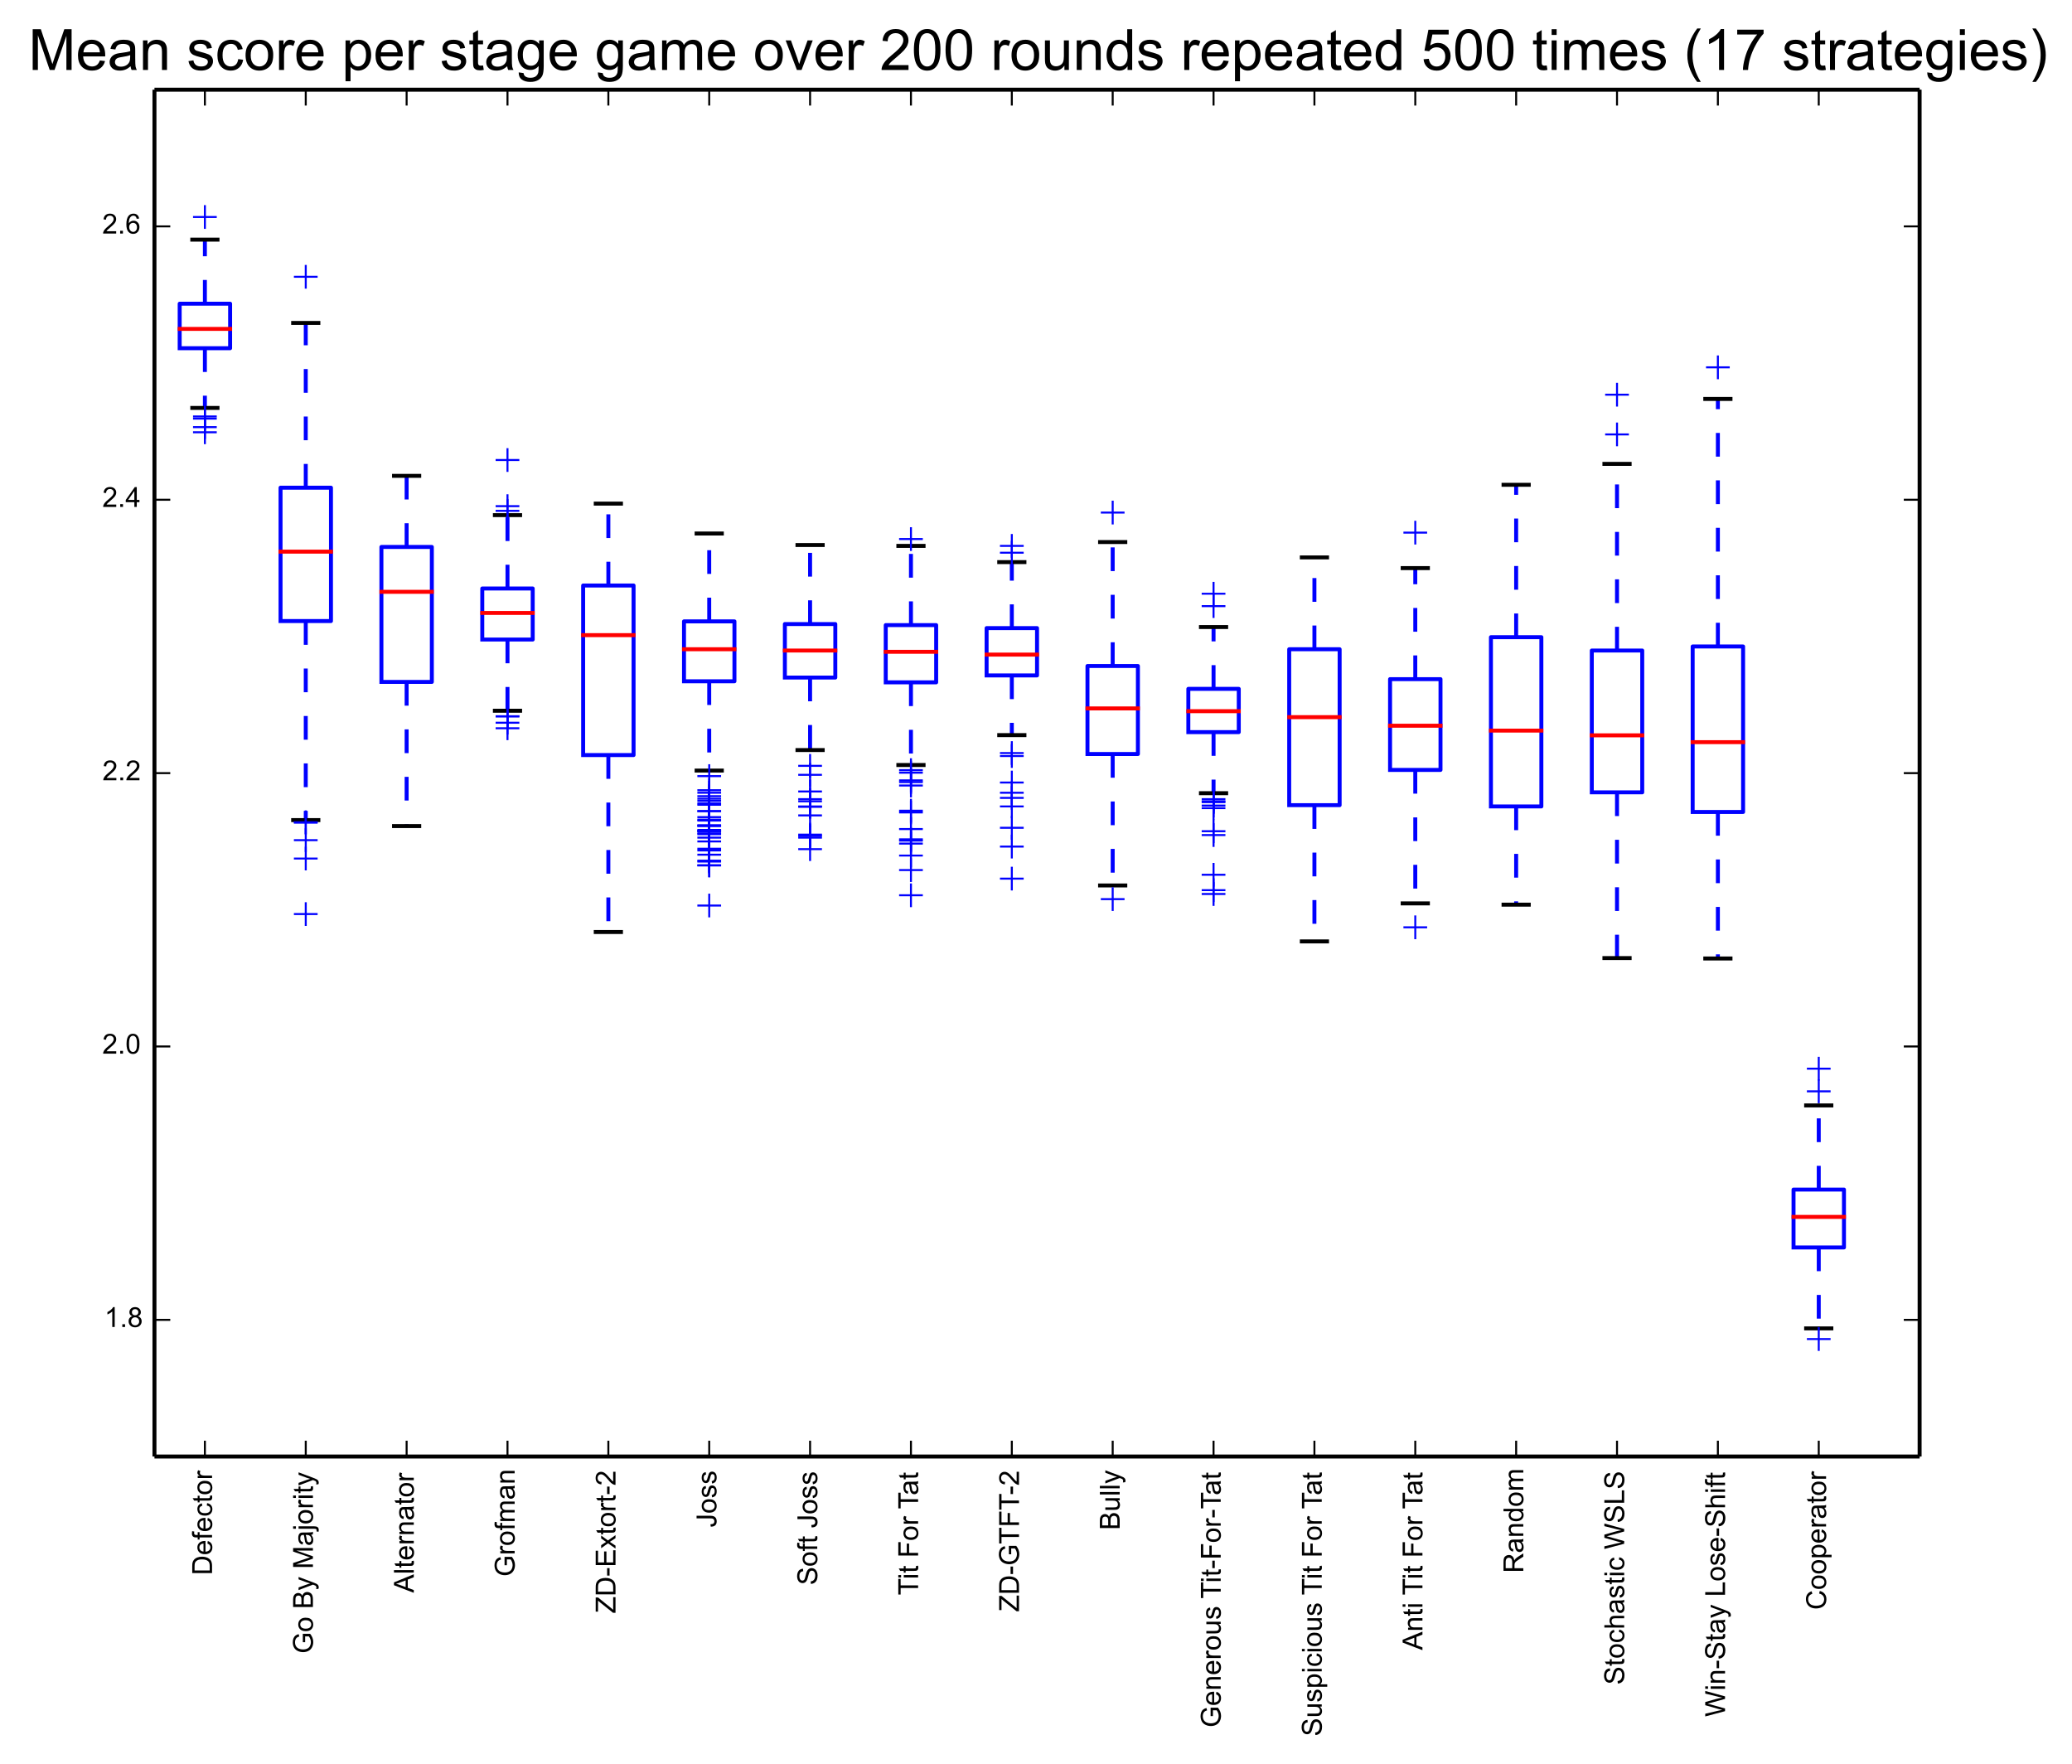 <?xml version="1.0" encoding="utf-8" standalone="no"?>
<!DOCTYPE svg PUBLIC "-//W3C//DTD SVG 1.1//EN"
  "http://www.w3.org/Graphics/SVG/1.1/DTD/svg11.dtd">
<!-- Created with matplotlib (http://matplotlib.org/) -->
<svg height="446pt" version="1.1" viewBox="0 0 524 446" width="524pt" xmlns="http://www.w3.org/2000/svg" xmlns:xlink="http://www.w3.org/1999/xlink">
 <defs>
  <style type="text/css">
*{stroke-linecap:butt;stroke-linejoin:round;}
  </style>
 </defs>
 <g id="figure_1">
  <g id="patch_1">
   <path d="
M0 446.217
L524.524 446.217
L524.524 0
L0 0
z
" style="fill:#ffffff;"/>
  </g>
  <g id="axes_1">
   <g id="patch_2">
    <path d="
M39.062 368.283
L485.462 368.283
L485.462 22.683
L39.062 22.683
z
" style="fill:#ffffff;"/>
   </g>
   <g id="line2d_1">
    <path clip-path="url(#p663cc1ec73)" d="
M51.816 88.05
L51.816 103.143" style="fill:none;stroke:#0000ff;stroke-dasharray:6,6;stroke-dashoffset:0.0;"/>
   </g>
   <g id="line2d_2">
    <path clip-path="url(#p663cc1ec73)" d="
M51.816 76.791
L51.816 60.591" style="fill:none;stroke:#0000ff;stroke-dasharray:6,6;stroke-dashoffset:0.0;"/>
   </g>
   <g id="line2d_3">
    <path clip-path="url(#p663cc1ec73)" d="
M48.628 60.591
L55.005 60.591" style="fill:none;stroke:#000000;stroke-linecap:square;"/>
   </g>
   <g id="line2d_4">
    <path clip-path="url(#p663cc1ec73)" d="
M48.628 103.143
L55.005 103.143" style="fill:none;stroke:#000000;stroke-linecap:square;"/>
   </g>
   <g id="line2d_5">
    <path clip-path="url(#p663cc1ec73)" d="
M45.439 88.05
L58.194 88.05
L58.194 76.791
L45.439 76.791
L45.439 88.05" style="fill:none;stroke:#0000ff;stroke-linecap:square;"/>
   </g>
   <g id="line2d_6">
    <path clip-path="url(#p663cc1ec73)" d="
M45.439 83.163
L58.194 83.163" style="fill:none;stroke:#ff0000;stroke-linecap:square;"/>
   </g>
   <g id="line2d_7">
    <defs>
     <path d="
M-3 0
L3 0
M0 3
L0 -3" id="md4acab13e0" style="stroke:#0000ff;stroke-width:0.5;"/>
    </defs>
    <g clip-path="url(#p663cc1ec73)">
     <use style="fill:#0000ff;stroke:#0000ff;stroke-width:0.5;" x="51.817" xlink:href="#md4acab13e0" y="54.867"/>
    </g>
   </g>
   <g id="line2d_8">
    <g clip-path="url(#p663cc1ec73)">
     <use style="fill:#0000ff;stroke:#0000ff;stroke-width:0.5;" x="51.817" xlink:href="#md4acab13e0" y="105.303"/>
     <use style="fill:#0000ff;stroke:#0000ff;stroke-width:0.5;" x="51.817" xlink:href="#md4acab13e0" y="105.843"/>
     <use style="fill:#0000ff;stroke:#0000ff;stroke-width:0.5;" x="51.817" xlink:href="#md4acab13e0" y="108.003"/>
     <use style="fill:#0000ff;stroke:#0000ff;stroke-width:0.5;" x="51.817" xlink:href="#md4acab13e0" y="109.299"/>
    </g>
   </g>
   <g id="line2d_9">
    <path clip-path="url(#p663cc1ec73)" d="
M77.325 157.035
L77.325 207.363" style="fill:none;stroke:#0000ff;stroke-dasharray:6,6;stroke-dashoffset:0.0;"/>
   </g>
   <g id="line2d_10">
    <path clip-path="url(#p663cc1ec73)" d="
M77.325 123.312
L77.325 81.651" style="fill:none;stroke:#0000ff;stroke-dasharray:6,6;stroke-dashoffset:0.0;"/>
   </g>
   <g id="line2d_11">
    <path clip-path="url(#p663cc1ec73)" d="
M74.136 81.651
L80.514 81.651" style="fill:none;stroke:#000000;stroke-linecap:square;"/>
   </g>
   <g id="line2d_12">
    <path clip-path="url(#p663cc1ec73)" d="
M74.136 207.363
L80.514 207.363" style="fill:none;stroke:#000000;stroke-linecap:square;"/>
   </g>
   <g id="line2d_13">
    <path clip-path="url(#p663cc1ec73)" d="
M70.948 157.035
L83.702 157.035
L83.702 123.312
L70.948 123.312
L70.948 157.035" style="fill:none;stroke:#0000ff;stroke-linecap:square;"/>
   </g>
   <g id="line2d_14">
    <path clip-path="url(#p663cc1ec73)" d="
M70.948 139.485
L83.702 139.485" style="fill:none;stroke:#ff0000;stroke-linecap:square;"/>
   </g>
   <g id="line2d_15">
    <g clip-path="url(#p663cc1ec73)">
     <use style="fill:#0000ff;stroke:#0000ff;stroke-width:0.5;" x="77.325" xlink:href="#md4acab13e0" y="69.987"/>
    </g>
   </g>
   <g id="line2d_16">
    <g clip-path="url(#p663cc1ec73)">
     <use style="fill:#0000ff;stroke:#0000ff;stroke-width:0.5;" x="77.325" xlink:href="#md4acab13e0" y="231.123"/>
     <use style="fill:#0000ff;stroke:#0000ff;stroke-width:0.5;" x="77.325" xlink:href="#md4acab13e0" y="208.011"/>
     <use style="fill:#0000ff;stroke:#0000ff;stroke-width:0.5;" x="77.325" xlink:href="#md4acab13e0" y="207.903"/>
     <use style="fill:#0000ff;stroke:#0000ff;stroke-width:0.5;" x="77.325" xlink:href="#md4acab13e0" y="212.439"/>
     <use style="fill:#0000ff;stroke:#0000ff;stroke-width:0.5;" x="77.325" xlink:href="#md4acab13e0" y="217.083"/>
    </g>
   </g>
   <g id="line2d_17">
    <path clip-path="url(#p663cc1ec73)" d="
M102.834 172.425
L102.834 208.875" style="fill:none;stroke:#0000ff;stroke-dasharray:6,6;stroke-dashoffset:0.0;"/>
   </g>
   <g id="line2d_18">
    <path clip-path="url(#p663cc1ec73)" d="
M102.834 138.297
L102.834 120.315" style="fill:none;stroke:#0000ff;stroke-dasharray:6,6;stroke-dashoffset:0.0;"/>
   </g>
   <g id="line2d_19">
    <path clip-path="url(#p663cc1ec73)" d="
M99.645 120.315
L106.022 120.315" style="fill:none;stroke:#000000;stroke-linecap:square;"/>
   </g>
   <g id="line2d_20">
    <path clip-path="url(#p663cc1ec73)" d="
M99.645 208.875
L106.022 208.875" style="fill:none;stroke:#000000;stroke-linecap:square;"/>
   </g>
   <g id="line2d_21">
    <path clip-path="url(#p663cc1ec73)" d="
M96.457 172.425
L109.211 172.425
L109.211 138.297
L96.457 138.297
L96.457 172.425" style="fill:none;stroke:#0000ff;stroke-linecap:square;"/>
   </g>
   <g id="line2d_22">
    <path clip-path="url(#p663cc1ec73)" d="
M96.457 149.637
L109.211 149.637" style="fill:none;stroke:#ff0000;stroke-linecap:square;"/>
   </g>
   <g id="line2d_23"/>
   <g id="line2d_24"/>
   <g id="line2d_25">
    <path clip-path="url(#p663cc1ec73)" d="
M128.342 161.706
L128.342 179.715" style="fill:none;stroke:#0000ff;stroke-dasharray:6,6;stroke-dashoffset:0.0;"/>
   </g>
   <g id="line2d_26">
    <path clip-path="url(#p663cc1ec73)" d="
M128.342 148.8
L128.342 130.251" style="fill:none;stroke:#0000ff;stroke-dasharray:6,6;stroke-dashoffset:0.0;"/>
   </g>
   <g id="line2d_27">
    <path clip-path="url(#p663cc1ec73)" d="
M125.154 130.251
L131.531 130.251" style="fill:none;stroke:#000000;stroke-linecap:square;"/>
   </g>
   <g id="line2d_28">
    <path clip-path="url(#p663cc1ec73)" d="
M125.154 179.715
L131.531 179.715" style="fill:none;stroke:#000000;stroke-linecap:square;"/>
   </g>
   <g id="line2d_29">
    <path clip-path="url(#p663cc1ec73)" d="
M121.965 161.706
L134.719 161.706
L134.719 148.8
L121.965 148.8
L121.965 161.706" style="fill:none;stroke:#0000ff;stroke-linecap:square;"/>
   </g>
   <g id="line2d_30">
    <path clip-path="url(#p663cc1ec73)" d="
M121.965 154.983
L134.719 154.983" style="fill:none;stroke:#ff0000;stroke-linecap:square;"/>
   </g>
   <g id="line2d_31">
    <g clip-path="url(#p663cc1ec73)">
     <use style="fill:#0000ff;stroke:#0000ff;stroke-width:0.5;" x="128.342" xlink:href="#md4acab13e0" y="116.319"/>
     <use style="fill:#0000ff;stroke:#0000ff;stroke-width:0.5;" x="128.342" xlink:href="#md4acab13e0" y="127.983"/>
     <use style="fill:#0000ff;stroke:#0000ff;stroke-width:0.5;" x="128.342" xlink:href="#md4acab13e0" y="129.171"/>
    </g>
   </g>
   <g id="line2d_32">
    <g clip-path="url(#p663cc1ec73)">
     <use style="fill:#0000ff;stroke:#0000ff;stroke-width:0.5;" x="128.342" xlink:href="#md4acab13e0" y="182.739"/>
     <use style="fill:#0000ff;stroke:#0000ff;stroke-width:0.5;" x="128.342" xlink:href="#md4acab13e0" y="184.143"/>
     <use style="fill:#0000ff;stroke:#0000ff;stroke-width:0.5;" x="128.342" xlink:href="#md4acab13e0" y="181.119"/>
     <use style="fill:#0000ff;stroke:#0000ff;stroke-width:0.5;" x="128.342" xlink:href="#md4acab13e0" y="181.119"/>
    </g>
   </g>
   <g id="line2d_33">
    <path clip-path="url(#p663cc1ec73)" d="
M153.851 190.92
L153.851 235.659" style="fill:none;stroke:#0000ff;stroke-dasharray:6,6;stroke-dashoffset:0.0;"/>
   </g>
   <g id="line2d_34">
    <path clip-path="url(#p663cc1ec73)" d="
M153.851 148.044
L153.851 127.335" style="fill:none;stroke:#0000ff;stroke-dasharray:6,6;stroke-dashoffset:0.0;"/>
   </g>
   <g id="line2d_35">
    <path clip-path="url(#p663cc1ec73)" d="
M150.662 127.335
L157.039 127.335" style="fill:none;stroke:#000000;stroke-linecap:square;"/>
   </g>
   <g id="line2d_36">
    <path clip-path="url(#p663cc1ec73)" d="
M150.662 235.659
L157.039 235.659" style="fill:none;stroke:#000000;stroke-linecap:square;"/>
   </g>
   <g id="line2d_37">
    <path clip-path="url(#p663cc1ec73)" d="
M147.474 190.92
L160.228 190.92
L160.228 148.044
L147.474 148.044
L147.474 190.92" style="fill:none;stroke:#0000ff;stroke-linecap:square;"/>
   </g>
   <g id="line2d_38">
    <path clip-path="url(#p663cc1ec73)" d="
M147.474 160.599
L160.228 160.599" style="fill:none;stroke:#ff0000;stroke-linecap:square;"/>
   </g>
   <g id="line2d_39"/>
   <g id="line2d_40"/>
   <g id="line2d_41">
    <path clip-path="url(#p663cc1ec73)" d="
M179.359 172.263
L179.359 194.835" style="fill:none;stroke:#0000ff;stroke-dasharray:6,6;stroke-dashoffset:0.0;"/>
   </g>
   <g id="line2d_42">
    <path clip-path="url(#p663cc1ec73)" d="
M179.359 157.116
L179.359 134.895" style="fill:none;stroke:#0000ff;stroke-dasharray:6,6;stroke-dashoffset:0.0;"/>
   </g>
   <g id="line2d_43">
    <path clip-path="url(#p663cc1ec73)" d="
M176.171 134.895
L182.548 134.895" style="fill:none;stroke:#000000;stroke-linecap:square;"/>
   </g>
   <g id="line2d_44">
    <path clip-path="url(#p663cc1ec73)" d="
M176.171 194.835
L182.548 194.835" style="fill:none;stroke:#000000;stroke-linecap:square;"/>
   </g>
   <g id="line2d_45">
    <path clip-path="url(#p663cc1ec73)" d="
M172.982 172.263
L185.737 172.263
L185.737 157.116
L172.982 157.116
L172.982 172.263" style="fill:none;stroke:#0000ff;stroke-linecap:square;"/>
   </g>
   <g id="line2d_46">
    <path clip-path="url(#p663cc1ec73)" d="
M172.982 164.163
L185.737 164.163" style="fill:none;stroke:#ff0000;stroke-linecap:square;"/>
   </g>
   <g id="line2d_47"/>
   <g id="line2d_48">
    <g clip-path="url(#p663cc1ec73)">
     <use style="fill:#0000ff;stroke:#0000ff;stroke-width:0.5;" x="179.359" xlink:href="#md4acab13e0" y="210.171"/>
     <use style="fill:#0000ff;stroke:#0000ff;stroke-width:0.5;" x="179.359" xlink:href="#md4acab13e0" y="211.791"/>
     <use style="fill:#0000ff;stroke:#0000ff;stroke-width:0.5;" x="179.359" xlink:href="#md4acab13e0" y="212.763"/>
     <use style="fill:#0000ff;stroke:#0000ff;stroke-width:0.5;" x="179.359" xlink:href="#md4acab13e0" y="209.847"/>
     <use style="fill:#0000ff;stroke:#0000ff;stroke-width:0.5;" x="179.359" xlink:href="#md4acab13e0" y="210.711"/>
     <use style="fill:#0000ff;stroke:#0000ff;stroke-width:0.5;" x="179.359" xlink:href="#md4acab13e0" y="201.315"/>
     <use style="fill:#0000ff;stroke:#0000ff;stroke-width:0.5;" x="179.359" xlink:href="#md4acab13e0" y="208.767"/>
     <use style="fill:#0000ff;stroke:#0000ff;stroke-width:0.5;" x="179.359" xlink:href="#md4acab13e0" y="210.063"/>
     <use style="fill:#0000ff;stroke:#0000ff;stroke-width:0.5;" x="179.359" xlink:href="#md4acab13e0" y="201.963"/>
     <use style="fill:#0000ff;stroke:#0000ff;stroke-width:0.5;" x="179.359" xlink:href="#md4acab13e0" y="205.095"/>
     <use style="fill:#0000ff;stroke:#0000ff;stroke-width:0.5;" x="179.359" xlink:href="#md4acab13e0" y="216.111"/>
     <use style="fill:#0000ff;stroke:#0000ff;stroke-width:0.5;" x="179.359" xlink:href="#md4acab13e0" y="199.803"/>
     <use style="fill:#0000ff;stroke:#0000ff;stroke-width:0.5;" x="179.359" xlink:href="#md4acab13e0" y="202.503"/>
     <use style="fill:#0000ff;stroke:#0000ff;stroke-width:0.5;" x="179.359" xlink:href="#md4acab13e0" y="203.475"/>
     <use style="fill:#0000ff;stroke:#0000ff;stroke-width:0.5;" x="179.359" xlink:href="#md4acab13e0" y="206.607"/>
     <use style="fill:#0000ff;stroke:#0000ff;stroke-width:0.5;" x="179.359" xlink:href="#md4acab13e0" y="218.811"/>
     <use style="fill:#0000ff;stroke:#0000ff;stroke-width:0.5;" x="179.359" xlink:href="#md4acab13e0" y="205.095"/>
     <use style="fill:#0000ff;stroke:#0000ff;stroke-width:0.5;" x="179.359" xlink:href="#md4acab13e0" y="207.471"/>
     <use style="fill:#0000ff;stroke:#0000ff;stroke-width:0.5;" x="179.359" xlink:href="#md4acab13e0" y="214.599"/>
     <use style="fill:#0000ff;stroke:#0000ff;stroke-width:0.5;" x="179.359" xlink:href="#md4acab13e0" y="210.171"/>
     <use style="fill:#0000ff;stroke:#0000ff;stroke-width:0.5;" x="179.359" xlink:href="#md4acab13e0" y="217.839"/>
     <use style="fill:#0000ff;stroke:#0000ff;stroke-width:0.5;" x="179.359" xlink:href="#md4acab13e0" y="208.875"/>
     <use style="fill:#0000ff;stroke:#0000ff;stroke-width:0.5;" x="179.359" xlink:href="#md4acab13e0" y="217.623"/>
     <use style="fill:#0000ff;stroke:#0000ff;stroke-width:0.5;" x="179.359" xlink:href="#md4acab13e0" y="228.963"/>
     <use style="fill:#0000ff;stroke:#0000ff;stroke-width:0.5;" x="179.359" xlink:href="#md4acab13e0" y="196.239"/>
     <use style="fill:#0000ff;stroke:#0000ff;stroke-width:0.5;" x="179.359" xlink:href="#md4acab13e0" y="207.255"/>
     <use style="fill:#0000ff;stroke:#0000ff;stroke-width:0.5;" x="179.359" xlink:href="#md4acab13e0" y="218.811"/>
     <use style="fill:#0000ff;stroke:#0000ff;stroke-width:0.5;" x="179.359" xlink:href="#md4acab13e0" y="200.451"/>
     <use style="fill:#0000ff;stroke:#0000ff;stroke-width:0.5;" x="179.359" xlink:href="#md4acab13e0" y="208.659"/>
     <use style="fill:#0000ff;stroke:#0000ff;stroke-width:0.5;" x="179.359" xlink:href="#md4acab13e0" y="215.031"/>
     <use style="fill:#0000ff;stroke:#0000ff;stroke-width:0.5;" x="179.359" xlink:href="#md4acab13e0" y="210.927"/>
     <use style="fill:#0000ff;stroke:#0000ff;stroke-width:0.5;" x="179.359" xlink:href="#md4acab13e0" y="203.151"/>
    </g>
   </g>
   <g id="line2d_49">
    <path clip-path="url(#p663cc1ec73)" d="
M204.868 171.318
L204.868 189.651" style="fill:none;stroke:#0000ff;stroke-dasharray:6,6;stroke-dashoffset:0.0;"/>
   </g>
   <g id="line2d_50">
    <path clip-path="url(#p663cc1ec73)" d="
M204.868 157.791
L204.868 137.811" style="fill:none;stroke:#0000ff;stroke-dasharray:6,6;stroke-dashoffset:0.0;"/>
   </g>
   <g id="line2d_51">
    <path clip-path="url(#p663cc1ec73)" d="
M201.679 137.811
L208.057 137.811" style="fill:none;stroke:#000000;stroke-linecap:square;"/>
   </g>
   <g id="line2d_52">
    <path clip-path="url(#p663cc1ec73)" d="
M201.679 189.651
L208.057 189.651" style="fill:none;stroke:#000000;stroke-linecap:square;"/>
   </g>
   <g id="line2d_53">
    <path clip-path="url(#p663cc1ec73)" d="
M198.491 171.318
L211.245 171.318
L211.245 157.791
L198.491 157.791
L198.491 171.318" style="fill:none;stroke:#0000ff;stroke-linecap:square;"/>
   </g>
   <g id="line2d_54">
    <path clip-path="url(#p663cc1ec73)" d="
M198.491 164.487
L211.245 164.487" style="fill:none;stroke:#ff0000;stroke-linecap:square;"/>
   </g>
   <g id="line2d_55"/>
   <g id="line2d_56">
    <g clip-path="url(#p663cc1ec73)">
     <use style="fill:#0000ff;stroke:#0000ff;stroke-width:0.5;" x="204.868" xlink:href="#md4acab13e0" y="200.127"/>
     <use style="fill:#0000ff;stroke:#0000ff;stroke-width:0.5;" x="204.868" xlink:href="#md4acab13e0" y="211.359"/>
     <use style="fill:#0000ff;stroke:#0000ff;stroke-width:0.5;" x="204.868" xlink:href="#md4acab13e0" y="195.915"/>
     <use style="fill:#0000ff;stroke:#0000ff;stroke-width:0.5;" x="204.868" xlink:href="#md4acab13e0" y="202.611"/>
     <use style="fill:#0000ff;stroke:#0000ff;stroke-width:0.5;" x="204.868" xlink:href="#md4acab13e0" y="211.035"/>
     <use style="fill:#0000ff;stroke:#0000ff;stroke-width:0.5;" x="204.868" xlink:href="#md4acab13e0" y="211.791"/>
     <use style="fill:#0000ff;stroke:#0000ff;stroke-width:0.5;" x="204.868" xlink:href="#md4acab13e0" y="203.907"/>
     <use style="fill:#0000ff;stroke:#0000ff;stroke-width:0.5;" x="204.868" xlink:href="#md4acab13e0" y="193.647"/>
     <use style="fill:#0000ff;stroke:#0000ff;stroke-width:0.5;" x="204.868" xlink:href="#md4acab13e0" y="202.071"/>
     <use style="fill:#0000ff;stroke:#0000ff;stroke-width:0.5;" x="204.868" xlink:href="#md4acab13e0" y="214.707"/>
     <use style="fill:#0000ff;stroke:#0000ff;stroke-width:0.5;" x="204.868" xlink:href="#md4acab13e0" y="206.175"/>
     <use style="fill:#0000ff;stroke:#0000ff;stroke-width:0.5;" x="204.868" xlink:href="#md4acab13e0" y="204.015"/>
    </g>
   </g>
   <g id="line2d_57">
    <path clip-path="url(#p663cc1ec73)" d="
M230.377 172.533
L230.377 193.431" style="fill:none;stroke:#0000ff;stroke-dasharray:6,6;stroke-dashoffset:0.0;"/>
   </g>
   <g id="line2d_58">
    <path clip-path="url(#p663cc1ec73)" d="
M230.377 158.061
L230.377 138.027" style="fill:none;stroke:#0000ff;stroke-dasharray:6,6;stroke-dashoffset:0.0;"/>
   </g>
   <g id="line2d_59">
    <path clip-path="url(#p663cc1ec73)" d="
M227.188 138.027
L233.565 138.027" style="fill:none;stroke:#000000;stroke-linecap:square;"/>
   </g>
   <g id="line2d_60">
    <path clip-path="url(#p663cc1ec73)" d="
M227.188 193.431
L233.565 193.431" style="fill:none;stroke:#000000;stroke-linecap:square;"/>
   </g>
   <g id="line2d_61">
    <path clip-path="url(#p663cc1ec73)" d="
M223.999 172.533
L236.754 172.533
L236.754 158.061
L223.999 158.061
L223.999 172.533" style="fill:none;stroke:#0000ff;stroke-linecap:square;"/>
   </g>
   <g id="line2d_62">
    <path clip-path="url(#p663cc1ec73)" d="
M223.999 164.811
L236.754 164.811" style="fill:none;stroke:#ff0000;stroke-linecap:square;"/>
   </g>
   <g id="line2d_63">
    <g clip-path="url(#p663cc1ec73)">
     <use style="fill:#0000ff;stroke:#0000ff;stroke-width:0.5;" x="230.377" xlink:href="#md4acab13e0" y="136.299"/>
    </g>
   </g>
   <g id="line2d_64">
    <g clip-path="url(#p663cc1ec73)">
     <use style="fill:#0000ff;stroke:#0000ff;stroke-width:0.5;" x="230.377" xlink:href="#md4acab13e0" y="205.419"/>
     <use style="fill:#0000ff;stroke:#0000ff;stroke-width:0.5;" x="230.377" xlink:href="#md4acab13e0" y="212.547"/>
     <use style="fill:#0000ff;stroke:#0000ff;stroke-width:0.5;" x="230.377" xlink:href="#md4acab13e0" y="226.371"/>
     <use style="fill:#0000ff;stroke:#0000ff;stroke-width:0.5;" x="230.377" xlink:href="#md4acab13e0" y="219.999"/>
     <use style="fill:#0000ff;stroke:#0000ff;stroke-width:0.5;" x="230.377" xlink:href="#md4acab13e0" y="198.615"/>
     <use style="fill:#0000ff;stroke:#0000ff;stroke-width:0.5;" x="230.377" xlink:href="#md4acab13e0" y="216.327"/>
     <use style="fill:#0000ff;stroke:#0000ff;stroke-width:0.5;" x="230.377" xlink:href="#md4acab13e0" y="197.751"/>
     <use style="fill:#0000ff;stroke:#0000ff;stroke-width:0.5;" x="230.377" xlink:href="#md4acab13e0" y="197.319"/>
     <use style="fill:#0000ff;stroke:#0000ff;stroke-width:0.5;" x="230.377" xlink:href="#md4acab13e0" y="194.727"/>
     <use style="fill:#0000ff;stroke:#0000ff;stroke-width:0.5;" x="230.377" xlink:href="#md4acab13e0" y="209.631"/>
     <use style="fill:#0000ff;stroke:#0000ff;stroke-width:0.5;" x="230.377" xlink:href="#md4acab13e0" y="213.303"/>
     <use style="fill:#0000ff;stroke:#0000ff;stroke-width:0.5;" x="230.377" xlink:href="#md4acab13e0" y="212.223"/>
     <use style="fill:#0000ff;stroke:#0000ff;stroke-width:0.5;" x="230.377" xlink:href="#md4acab13e0" y="195.375"/>
     <use style="fill:#0000ff;stroke:#0000ff;stroke-width:0.5;" x="230.377" xlink:href="#md4acab13e0" y="204.987"/>
    </g>
   </g>
   <g id="line2d_65">
    <path clip-path="url(#p663cc1ec73)" d="
M255.885 170.778
L255.885 185.871" style="fill:none;stroke:#0000ff;stroke-dasharray:6,6;stroke-dashoffset:0.0;"/>
   </g>
   <g id="line2d_66">
    <path clip-path="url(#p663cc1ec73)" d="
M255.885 158.817
L255.885 142.131" style="fill:none;stroke:#0000ff;stroke-dasharray:6,6;stroke-dashoffset:0.0;"/>
   </g>
   <g id="line2d_67">
    <path clip-path="url(#p663cc1ec73)" d="
M252.697 142.131
L259.074 142.131" style="fill:none;stroke:#000000;stroke-linecap:square;"/>
   </g>
   <g id="line2d_68">
    <path clip-path="url(#p663cc1ec73)" d="
M252.697 185.871
L259.074 185.871" style="fill:none;stroke:#000000;stroke-linecap:square;"/>
   </g>
   <g id="line2d_69">
    <path clip-path="url(#p663cc1ec73)" d="
M249.508 170.778
L262.262 170.778
L262.262 158.817
L249.508 158.817
L249.508 170.778" style="fill:none;stroke:#0000ff;stroke-linecap:square;"/>
   </g>
   <g id="line2d_70">
    <path clip-path="url(#p663cc1ec73)" d="
M249.508 165.513
L262.262 165.513" style="fill:none;stroke:#ff0000;stroke-linecap:square;"/>
   </g>
   <g id="line2d_71">
    <g clip-path="url(#p663cc1ec73)">
     <use style="fill:#0000ff;stroke:#0000ff;stroke-width:0.5;" x="255.885" xlink:href="#md4acab13e0" y="138.027"/>
     <use style="fill:#0000ff;stroke:#0000ff;stroke-width:0.5;" x="255.885" xlink:href="#md4acab13e0" y="139.755"/>
    </g>
   </g>
   <g id="line2d_72">
    <g clip-path="url(#p663cc1ec73)">
     <use style="fill:#0000ff;stroke:#0000ff;stroke-width:0.5;" x="255.885" xlink:href="#md4acab13e0" y="214.059"/>
     <use style="fill:#0000ff;stroke:#0000ff;stroke-width:0.5;" x="255.885" xlink:href="#md4acab13e0" y="222.159"/>
     <use style="fill:#0000ff;stroke:#0000ff;stroke-width:0.5;" x="255.885" xlink:href="#md4acab13e0" y="203.907"/>
     <use style="fill:#0000ff;stroke:#0000ff;stroke-width:0.5;" x="255.885" xlink:href="#md4acab13e0" y="209.307"/>
     <use style="fill:#0000ff;stroke:#0000ff;stroke-width:0.5;" x="255.885" xlink:href="#md4acab13e0" y="191.163"/>
     <use style="fill:#0000ff;stroke:#0000ff;stroke-width:0.5;" x="255.885" xlink:href="#md4acab13e0" y="200.451"/>
     <use style="fill:#0000ff;stroke:#0000ff;stroke-width:0.5;" x="255.885" xlink:href="#md4acab13e0" y="197.859"/>
     <use style="fill:#0000ff;stroke:#0000ff;stroke-width:0.5;" x="255.885" xlink:href="#md4acab13e0" y="201.747"/>
     <use style="fill:#0000ff;stroke:#0000ff;stroke-width:0.5;" x="255.885" xlink:href="#md4acab13e0" y="190.407"/>
    </g>
   </g>
   <g id="line2d_73">
    <path clip-path="url(#p663cc1ec73)" d="
M281.394 190.65
L281.394 223.887" style="fill:none;stroke:#0000ff;stroke-dasharray:6,6;stroke-dashoffset:0.0;"/>
   </g>
   <g id="line2d_74">
    <path clip-path="url(#p663cc1ec73)" d="
M281.394 168.402
L281.394 137.055" style="fill:none;stroke:#0000ff;stroke-dasharray:6,6;stroke-dashoffset:0.0;"/>
   </g>
   <g id="line2d_75">
    <path clip-path="url(#p663cc1ec73)" d="
M278.205 137.055
L284.582 137.055" style="fill:none;stroke:#000000;stroke-linecap:square;"/>
   </g>
   <g id="line2d_76">
    <path clip-path="url(#p663cc1ec73)" d="
M278.205 223.887
L284.582 223.887" style="fill:none;stroke:#000000;stroke-linecap:square;"/>
   </g>
   <g id="line2d_77">
    <path clip-path="url(#p663cc1ec73)" d="
M275.017 190.65
L287.771 190.65
L287.771 168.402
L275.017 168.402
L275.017 190.65" style="fill:none;stroke:#0000ff;stroke-linecap:square;"/>
   </g>
   <g id="line2d_78">
    <path clip-path="url(#p663cc1ec73)" d="
M275.017 179.121
L287.771 179.121" style="fill:none;stroke:#ff0000;stroke-linecap:square;"/>
   </g>
   <g id="line2d_79">
    <g clip-path="url(#p663cc1ec73)">
     <use style="fill:#0000ff;stroke:#0000ff;stroke-width:0.5;" x="281.394" xlink:href="#md4acab13e0" y="129.603"/>
    </g>
   </g>
   <g id="line2d_80">
    <g clip-path="url(#p663cc1ec73)">
     <use style="fill:#0000ff;stroke:#0000ff;stroke-width:0.5;" x="281.394" xlink:href="#md4acab13e0" y="227.343"/>
    </g>
   </g>
   <g id="line2d_81">
    <path clip-path="url(#p663cc1ec73)" d="
M306.902 185.115
L306.902 200.559" style="fill:none;stroke:#0000ff;stroke-dasharray:6,6;stroke-dashoffset:0.0;"/>
   </g>
   <g id="line2d_82">
    <path clip-path="url(#p663cc1ec73)" d="
M306.902 174.18
L306.902 158.547" style="fill:none;stroke:#0000ff;stroke-dasharray:6,6;stroke-dashoffset:0.0;"/>
   </g>
   <g id="line2d_83">
    <path clip-path="url(#p663cc1ec73)" d="
M303.714 158.547
L310.091 158.547" style="fill:none;stroke:#000000;stroke-linecap:square;"/>
   </g>
   <g id="line2d_84">
    <path clip-path="url(#p663cc1ec73)" d="
M303.714 200.559
L310.091 200.559" style="fill:none;stroke:#000000;stroke-linecap:square;"/>
   </g>
   <g id="line2d_85">
    <path clip-path="url(#p663cc1ec73)" d="
M300.525 185.115
L313.279 185.115
L313.279 174.18
L300.525 174.18
L300.525 185.115" style="fill:none;stroke:#0000ff;stroke-linecap:square;"/>
   </g>
   <g id="line2d_86">
    <path clip-path="url(#p663cc1ec73)" d="
M300.525 179.823
L313.279 179.823" style="fill:none;stroke:#ff0000;stroke-linecap:square;"/>
   </g>
   <g id="line2d_87">
    <g clip-path="url(#p663cc1ec73)">
     <use style="fill:#0000ff;stroke:#0000ff;stroke-width:0.5;" x="306.902" xlink:href="#md4acab13e0" y="150.123"/>
     <use style="fill:#0000ff;stroke:#0000ff;stroke-width:0.5;" x="306.902" xlink:href="#md4acab13e0" y="153.255"/>
    </g>
   </g>
   <g id="line2d_88">
    <g clip-path="url(#p663cc1ec73)">
     <use style="fill:#0000ff;stroke:#0000ff;stroke-width:0.5;" x="306.902" xlink:href="#md4acab13e0" y="202.611"/>
     <use style="fill:#0000ff;stroke:#0000ff;stroke-width:0.5;" x="306.902" xlink:href="#md4acab13e0" y="202.071"/>
     <use style="fill:#0000ff;stroke:#0000ff;stroke-width:0.5;" x="306.902" xlink:href="#md4acab13e0" y="204.339"/>
     <use style="fill:#0000ff;stroke:#0000ff;stroke-width:0.5;" x="306.902" xlink:href="#md4acab13e0" y="226.047"/>
     <use style="fill:#0000ff;stroke:#0000ff;stroke-width:0.5;" x="306.902" xlink:href="#md4acab13e0" y="211.143"/>
     <use style="fill:#0000ff;stroke:#0000ff;stroke-width:0.5;" x="306.902" xlink:href="#md4acab13e0" y="202.827"/>
     <use style="fill:#0000ff;stroke:#0000ff;stroke-width:0.5;" x="306.902" xlink:href="#md4acab13e0" y="210.171"/>
     <use style="fill:#0000ff;stroke:#0000ff;stroke-width:0.5;" x="306.902" xlink:href="#md4acab13e0" y="203.691"/>
     <use style="fill:#0000ff;stroke:#0000ff;stroke-width:0.5;" x="306.902" xlink:href="#md4acab13e0" y="225.075"/>
     <use style="fill:#0000ff;stroke:#0000ff;stroke-width:0.5;" x="306.902" xlink:href="#md4acab13e0" y="221.187"/>
    </g>
   </g>
   <g id="line2d_89">
    <path clip-path="url(#p663cc1ec73)" d="
M332.411 203.583
L332.411 238.035" style="fill:none;stroke:#0000ff;stroke-dasharray:6,6;stroke-dashoffset:0.0;"/>
   </g>
   <g id="line2d_90">
    <path clip-path="url(#p663cc1ec73)" d="
M332.411 164.163
L332.411 140.943" style="fill:none;stroke:#0000ff;stroke-dasharray:6,6;stroke-dashoffset:0.0;"/>
   </g>
   <g id="line2d_91">
    <path clip-path="url(#p663cc1ec73)" d="
M329.222 140.943
L335.599 140.943" style="fill:none;stroke:#000000;stroke-linecap:square;"/>
   </g>
   <g id="line2d_92">
    <path clip-path="url(#p663cc1ec73)" d="
M329.222 238.035
L335.599 238.035" style="fill:none;stroke:#000000;stroke-linecap:square;"/>
   </g>
   <g id="line2d_93">
    <path clip-path="url(#p663cc1ec73)" d="
M326.034 203.583
L338.788 203.583
L338.788 164.163
L326.034 164.163
L326.034 203.583" style="fill:none;stroke:#0000ff;stroke-linecap:square;"/>
   </g>
   <g id="line2d_94">
    <path clip-path="url(#p663cc1ec73)" d="
M326.034 181.335
L338.788 181.335" style="fill:none;stroke:#ff0000;stroke-linecap:square;"/>
   </g>
   <g id="line2d_95"/>
   <g id="line2d_96"/>
   <g id="line2d_97">
    <path clip-path="url(#p663cc1ec73)" d="
M357.919 194.673
L357.919 228.423" style="fill:none;stroke:#0000ff;stroke-dasharray:6,6;stroke-dashoffset:0.0;"/>
   </g>
   <g id="line2d_98">
    <path clip-path="url(#p663cc1ec73)" d="
M357.919 171.723
L357.919 143.643" style="fill:none;stroke:#0000ff;stroke-dasharray:6,6;stroke-dashoffset:0.0;"/>
   </g>
   <g id="line2d_99">
    <path clip-path="url(#p663cc1ec73)" d="
M354.731 143.643
L361.108 143.643" style="fill:none;stroke:#000000;stroke-linecap:square;"/>
   </g>
   <g id="line2d_100">
    <path clip-path="url(#p663cc1ec73)" d="
M354.731 228.423
L361.108 228.423" style="fill:none;stroke:#000000;stroke-linecap:square;"/>
   </g>
   <g id="line2d_101">
    <path clip-path="url(#p663cc1ec73)" d="
M351.542 194.673
L364.297 194.673
L364.297 171.723
L351.542 171.723
L351.542 194.673" style="fill:none;stroke:#0000ff;stroke-linecap:square;"/>
   </g>
   <g id="line2d_102">
    <path clip-path="url(#p663cc1ec73)" d="
M351.542 183.495
L364.297 183.495" style="fill:none;stroke:#ff0000;stroke-linecap:square;"/>
   </g>
   <g id="line2d_103">
    <g clip-path="url(#p663cc1ec73)">
     <use style="fill:#0000ff;stroke:#0000ff;stroke-width:0.5;" x="357.919" xlink:href="#md4acab13e0" y="134.679"/>
    </g>
   </g>
   <g id="line2d_104">
    <g clip-path="url(#p663cc1ec73)">
     <use style="fill:#0000ff;stroke:#0000ff;stroke-width:0.5;" x="357.919" xlink:href="#md4acab13e0" y="234.471"/>
    </g>
   </g>
   <g id="line2d_105">
    <path clip-path="url(#p663cc1ec73)" d="
M383.428 203.907
L383.428 228.747" style="fill:none;stroke:#0000ff;stroke-dasharray:6,6;stroke-dashoffset:0.0;"/>
   </g>
   <g id="line2d_106">
    <path clip-path="url(#p663cc1ec73)" d="
M383.428 161.112
L383.428 122.583" style="fill:none;stroke:#0000ff;stroke-dasharray:6,6;stroke-dashoffset:0.0;"/>
   </g>
   <g id="line2d_107">
    <path clip-path="url(#p663cc1ec73)" d="
M380.239 122.583
L386.617 122.583" style="fill:none;stroke:#000000;stroke-linecap:square;"/>
   </g>
   <g id="line2d_108">
    <path clip-path="url(#p663cc1ec73)" d="
M380.239 228.747
L386.617 228.747" style="fill:none;stroke:#000000;stroke-linecap:square;"/>
   </g>
   <g id="line2d_109">
    <path clip-path="url(#p663cc1ec73)" d="
M377.051 203.907
L389.805 203.907
L389.805 161.112
L377.051 161.112
L377.051 203.907" style="fill:none;stroke:#0000ff;stroke-linecap:square;"/>
   </g>
   <g id="line2d_110">
    <path clip-path="url(#p663cc1ec73)" d="
M377.051 184.737
L389.805 184.737" style="fill:none;stroke:#ff0000;stroke-linecap:square;"/>
   </g>
   <g id="line2d_111"/>
   <g id="line2d_112"/>
   <g id="line2d_113">
    <path clip-path="url(#p663cc1ec73)" d="
M408.937 200.343
L408.937 242.247" style="fill:none;stroke:#0000ff;stroke-dasharray:6,6;stroke-dashoffset:0.0;"/>
   </g>
   <g id="line2d_114">
    <path clip-path="url(#p663cc1ec73)" d="
M408.937 164.487
L408.937 117.291" style="fill:none;stroke:#0000ff;stroke-dasharray:6,6;stroke-dashoffset:0.0;"/>
   </g>
   <g id="line2d_115">
    <path clip-path="url(#p663cc1ec73)" d="
M405.748 117.291
L412.125 117.291" style="fill:none;stroke:#000000;stroke-linecap:square;"/>
   </g>
   <g id="line2d_116">
    <path clip-path="url(#p663cc1ec73)" d="
M405.748 242.247
L412.125 242.247" style="fill:none;stroke:#000000;stroke-linecap:square;"/>
   </g>
   <g id="line2d_117">
    <path clip-path="url(#p663cc1ec73)" d="
M402.559 200.343
L415.314 200.343
L415.314 164.487
L402.559 164.487
L402.559 200.343" style="fill:none;stroke:#0000ff;stroke-linecap:square;"/>
   </g>
   <g id="line2d_118">
    <path clip-path="url(#p663cc1ec73)" d="
M402.559 185.925
L415.314 185.925" style="fill:none;stroke:#ff0000;stroke-linecap:square;"/>
   </g>
   <g id="line2d_119">
    <g clip-path="url(#p663cc1ec73)">
     <use style="fill:#0000ff;stroke:#0000ff;stroke-width:0.5;" x="408.937" xlink:href="#md4acab13e0" y="99.795"/>
     <use style="fill:#0000ff;stroke:#0000ff;stroke-width:0.5;" x="408.937" xlink:href="#md4acab13e0" y="109.839"/>
    </g>
   </g>
   <g id="line2d_120"/>
   <g id="line2d_121">
    <path clip-path="url(#p663cc1ec73)" d="
M434.445 205.311
L434.445 242.355" style="fill:none;stroke:#0000ff;stroke-dasharray:6,6;stroke-dashoffset:0.0;"/>
   </g>
   <g id="line2d_122">
    <path clip-path="url(#p663cc1ec73)" d="
M434.445 163.461
L434.445 100.875" style="fill:none;stroke:#0000ff;stroke-dasharray:6,6;stroke-dashoffset:0.0;"/>
   </g>
   <g id="line2d_123">
    <path clip-path="url(#p663cc1ec73)" d="
M431.257 100.875
L437.634 100.875" style="fill:none;stroke:#000000;stroke-linecap:square;"/>
   </g>
   <g id="line2d_124">
    <path clip-path="url(#p663cc1ec73)" d="
M431.257 242.355
L437.634 242.355" style="fill:none;stroke:#000000;stroke-linecap:square;"/>
   </g>
   <g id="line2d_125">
    <path clip-path="url(#p663cc1ec73)" d="
M428.068 205.311
L440.822 205.311
L440.822 163.461
L428.068 163.461
L428.068 205.311" style="fill:none;stroke:#0000ff;stroke-linecap:square;"/>
   </g>
   <g id="line2d_126">
    <path clip-path="url(#p663cc1ec73)" d="
M428.068 187.653
L440.822 187.653" style="fill:none;stroke:#ff0000;stroke-linecap:square;"/>
   </g>
   <g id="line2d_127">
    <g clip-path="url(#p663cc1ec73)">
     <use style="fill:#0000ff;stroke:#0000ff;stroke-width:0.5;" x="434.445" xlink:href="#md4acab13e0" y="92.883"/>
    </g>
   </g>
   <g id="line2d_128"/>
   <g id="line2d_129">
    <path clip-path="url(#p663cc1ec73)" d="
M459.954 315.417
L459.954 335.883" style="fill:none;stroke:#0000ff;stroke-dasharray:6,6;stroke-dashoffset:0.0;"/>
   </g>
   <g id="line2d_130">
    <path clip-path="url(#p663cc1ec73)" d="
M459.954 300.783
L459.954 279.507" style="fill:none;stroke:#0000ff;stroke-dasharray:6,6;stroke-dashoffset:0.0;"/>
   </g>
   <g id="line2d_131">
    <path clip-path="url(#p663cc1ec73)" d="
M456.765 279.507
L463.142 279.507" style="fill:none;stroke:#000000;stroke-linecap:square;"/>
   </g>
   <g id="line2d_132">
    <path clip-path="url(#p663cc1ec73)" d="
M456.765 335.883
L463.142 335.883" style="fill:none;stroke:#000000;stroke-linecap:square;"/>
   </g>
   <g id="line2d_133">
    <path clip-path="url(#p663cc1ec73)" d="
M453.577 315.417
L466.331 315.417
L466.331 300.783
L453.577 300.783
L453.577 315.417" style="fill:none;stroke:#0000ff;stroke-linecap:square;"/>
   </g>
   <g id="line2d_134">
    <path clip-path="url(#p663cc1ec73)" d="
M453.577 307.695
L466.331 307.695" style="fill:none;stroke:#ff0000;stroke-linecap:square;"/>
   </g>
   <g id="line2d_135">
    <g clip-path="url(#p663cc1ec73)">
     <use style="fill:#0000ff;stroke:#0000ff;stroke-width:0.5;" x="459.954" xlink:href="#md4acab13e0" y="275.943"/>
     <use style="fill:#0000ff;stroke:#0000ff;stroke-width:0.5;" x="459.954" xlink:href="#md4acab13e0" y="270.219"/>
    </g>
   </g>
   <g id="line2d_136">
    <g clip-path="url(#p663cc1ec73)">
     <use style="fill:#0000ff;stroke:#0000ff;stroke-width:0.5;" x="459.954" xlink:href="#md4acab13e0" y="338.583"/>
    </g>
   </g>
   <g id="matplotlib.axis_1">
    <g id="xtick_1">
     <g id="line2d_137">
      <defs>
       <path d="
M0 0
L0 -4" id="m93b0483c22" style="stroke:#000000;stroke-width:0.5;"/>
      </defs>
      <g>
       <use style="stroke:#000000;stroke-width:0.5;" x="51.817" xlink:href="#m93b0483c22" y="368.283"/>
      </g>
     </g>
     <g id="line2d_138">
      <defs>
       <path d="
M0 0
L0 4" id="m741efc42ff" style="stroke:#000000;stroke-width:0.5;"/>
      </defs>
      <g>
       <use style="stroke:#000000;stroke-width:0.5;" x="51.817" xlink:href="#m741efc42ff" y="22.683"/>
      </g>
     </g>
     <g id="text_1">
      <!-- Defector -->
      <defs>
       <path d="
M40.438 19
L49.078 17.875
Q47.656 8.938 41.812 3.875
Q35.984 -1.172 27.484 -1.172
Q16.844 -1.172 10.375 5.781
Q3.906 12.75 3.906 25.734
Q3.906 34.125 6.688 40.422
Q9.469 46.734 15.156 49.875
Q20.844 53.031 27.547 53.031
Q35.984 53.031 41.359 48.75
Q46.734 44.484 48.25 36.625
L39.703 35.297
Q38.484 40.531 35.375 43.156
Q32.281 45.797 27.875 45.797
Q21.234 45.797 17.078 41.031
Q12.938 36.281 12.938 25.984
Q12.938 15.531 16.938 10.797
Q20.953 6.062 27.391 6.062
Q32.562 6.062 36.031 9.234
Q39.5 12.406 40.438 19" id="ArialMT-63"/>
       <path d="
M8.688 0
L8.688 45.016
L0.922 45.016
L0.922 51.859
L8.688 51.859
L8.688 57.375
Q8.688 62.594 9.625 65.141
Q10.891 68.562 14.078 70.672
Q17.281 72.797 23.047 72.797
Q26.766 72.797 31.25 71.922
L29.938 64.266
Q27.203 64.75 24.75 64.75
Q20.75 64.75 19.094 63.031
Q17.438 61.328 17.438 56.641
L17.438 51.859
L27.547 51.859
L27.547 45.016
L17.438 45.016
L17.438 0
z
" id="ArialMT-66"/>
       <path d="
M42.094 16.703
L51.172 15.578
Q49.031 7.625 43.219 3.219
Q37.406 -1.172 28.375 -1.172
Q17 -1.172 10.328 5.828
Q3.656 12.844 3.656 25.484
Q3.656 38.578 10.391 45.797
Q17.141 53.031 27.875 53.031
Q38.281 53.031 44.875 45.953
Q51.469 38.875 51.469 26.031
Q51.469 25.25 51.422 23.688
L12.75 23.688
Q13.234 15.141 17.578 10.594
Q21.922 6.062 28.422 6.062
Q33.25 6.062 36.672 8.594
Q40.094 11.141 42.094 16.703
M13.234 30.906
L42.188 30.906
Q41.609 37.453 38.875 40.719
Q34.672 45.797 27.984 45.797
Q21.922 45.797 17.797 41.75
Q13.672 37.703 13.234 30.906" id="ArialMT-65"/>
       <path d="
M25.781 7.859
L27.047 0.094
Q23.344 -0.688 20.406 -0.688
Q15.625 -0.688 12.984 0.828
Q10.359 2.344 9.281 4.812
Q8.203 7.281 8.203 15.188
L8.203 45.016
L1.766 45.016
L1.766 51.859
L8.203 51.859
L8.203 64.703
L16.938 69.969
L16.938 51.859
L25.781 51.859
L25.781 45.016
L16.938 45.016
L16.938 14.703
Q16.938 10.938 17.406 9.859
Q17.875 8.797 18.922 8.156
Q19.969 7.516 21.922 7.516
Q23.391 7.516 25.781 7.859" id="ArialMT-74"/>
       <path d="
M7.719 0
L7.719 71.578
L32.375 71.578
Q40.719 71.578 45.125 70.562
Q51.266 69.141 55.609 65.438
Q61.281 60.641 64.078 53.188
Q66.891 45.75 66.891 36.188
Q66.891 28.031 64.984 21.734
Q63.094 15.438 60.109 11.297
Q57.125 7.172 53.578 4.797
Q50.047 2.438 45.047 1.219
Q40.047 0 33.547 0
z

M17.188 8.453
L32.469 8.453
Q39.547 8.453 43.578 9.766
Q47.609 11.078 50 13.484
Q53.375 16.844 55.25 22.531
Q57.125 28.219 57.125 36.328
Q57.125 47.562 53.438 53.594
Q49.75 59.625 44.484 61.672
Q40.672 63.141 32.234 63.141
L17.188 63.141
z
" id="ArialMT-44"/>
       <path d="
M6.5 0
L6.5 51.859
L14.406 51.859
L14.406 44
Q17.438 49.516 20 51.266
Q22.562 53.031 25.641 53.031
Q30.078 53.031 34.672 50.203
L31.641 42.047
Q28.422 43.953 25.203 43.953
Q22.312 43.953 20.016 42.219
Q17.719 40.484 16.75 37.406
Q15.281 32.719 15.281 27.156
L15.281 0
z
" id="ArialMT-72"/>
       <path d="
M3.328 25.922
Q3.328 40.328 11.328 47.266
Q18.016 53.031 27.641 53.031
Q38.328 53.031 45.109 46.016
Q51.906 39.016 51.906 26.656
Q51.906 16.656 48.906 10.906
Q45.906 5.172 40.156 2
Q34.422 -1.172 27.641 -1.172
Q16.75 -1.172 10.031 5.812
Q3.328 12.797 3.328 25.922
M12.359 25.922
Q12.359 15.969 16.703 11.016
Q21.047 6.062 27.641 6.062
Q34.188 6.062 38.531 11.031
Q42.875 16.016 42.875 26.219
Q42.875 35.844 38.5 40.797
Q34.125 45.75 27.641 45.75
Q21.047 45.75 16.703 40.812
Q12.359 35.891 12.359 25.922" id="ArialMT-6f"/>
      </defs>
      <g transform="translate(53.626 398.292)rotate(-90.0)scale(0.07 -0.07)">
       <use xlink:href="#ArialMT-44"/>
       <use x="72.217" xlink:href="#ArialMT-65"/>
       <use x="127.832" xlink:href="#ArialMT-66"/>
       <use x="155.615" xlink:href="#ArialMT-65"/>
       <use x="211.23" xlink:href="#ArialMT-63"/>
       <use x="261.23" xlink:href="#ArialMT-74"/>
       <use x="289.014" xlink:href="#ArialMT-6f"/>
       <use x="344.629" xlink:href="#ArialMT-72"/>
      </g>
     </g>
    </g>
    <g id="xtick_2">
     <g id="line2d_139">
      <g>
       <use style="stroke:#000000;stroke-width:0.5;" x="77.325" xlink:href="#m93b0483c22" y="368.283"/>
      </g>
     </g>
     <g id="line2d_140">
      <g>
       <use style="stroke:#000000;stroke-width:0.5;" x="77.325" xlink:href="#m741efc42ff" y="22.683"/>
      </g>
     </g>
     <g id="text_2">
      <!-- Go By Majority -->
      <defs>
       <path d="
M40.438 6.391
Q35.547 2.25 31.031 0.531
Q26.516 -1.172 21.344 -1.172
Q12.797 -1.172 8.203 3
Q3.609 7.172 3.609 13.672
Q3.609 17.484 5.344 20.625
Q7.078 23.781 9.891 25.688
Q12.703 27.594 16.219 28.562
Q18.797 29.25 24.031 29.891
Q34.672 31.156 39.703 32.906
Q39.75 34.719 39.75 35.203
Q39.75 40.578 37.25 42.781
Q33.891 45.75 27.25 45.75
Q21.047 45.75 18.094 43.578
Q15.141 41.406 13.719 35.891
L5.125 37.062
Q6.297 42.578 8.984 45.969
Q11.672 49.359 16.75 51.188
Q21.828 53.031 28.516 53.031
Q35.156 53.031 39.297 51.469
Q43.453 49.906 45.406 47.531
Q47.359 45.172 48.141 41.547
Q48.578 39.312 48.578 33.453
L48.578 21.734
Q48.578 9.469 49.141 6.219
Q49.703 2.984 51.375 0
L42.188 0
Q40.828 2.734 40.438 6.391
M39.703 26.031
Q34.906 24.078 25.344 22.703
Q19.922 21.922 17.672 20.938
Q15.438 19.969 14.203 18.094
Q12.984 16.219 12.984 13.922
Q12.984 10.406 15.641 8.062
Q18.312 5.719 23.438 5.719
Q28.516 5.719 32.469 7.938
Q36.422 10.156 38.281 14.016
Q39.703 17 39.703 22.797
z
" id="ArialMT-61"/>
       <path d="
M6.203 -19.969
L5.219 -11.719
Q8.109 -12.5 10.25 -12.5
Q13.188 -12.5 14.938 -11.516
Q16.703 -10.547 17.828 -8.797
Q18.656 -7.469 20.516 -2.25
Q20.75 -1.516 21.297 -0.094
L1.609 51.859
L11.078 51.859
L21.875 21.828
Q23.969 16.109 25.641 9.812
Q27.156 15.875 29.25 21.625
L40.328 51.859
L49.125 51.859
L29.391 -0.875
Q26.219 -9.422 24.469 -12.641
Q22.125 -17 19.094 -19.016
Q16.062 -21.047 11.859 -21.047
Q9.328 -21.047 6.203 -19.969" id="ArialMT-79"/>
       <path d="
M6.641 61.469
L6.641 71.578
L15.438 71.578
L15.438 61.469
z

M6.641 0
L6.641 51.859
L15.438 51.859
L15.438 0
z
" id="ArialMT-69"/>
       <path d="
M7.328 0
L7.328 71.578
L34.188 71.578
Q42.391 71.578 47.344 69.406
Q52.297 67.234 55.094 62.719
Q57.906 58.203 57.906 53.266
Q57.906 48.688 55.422 44.625
Q52.938 40.578 47.906 38.094
Q54.391 36.188 57.875 31.594
Q61.375 27 61.375 20.75
Q61.375 15.719 59.25 11.391
Q57.125 7.078 54 4.734
Q50.875 2.391 46.156 1.188
Q41.453 0 34.625 0
z

M16.797 41.5
L32.281 41.5
Q38.578 41.5 41.312 42.328
Q44.922 43.406 46.75 45.891
Q48.578 48.391 48.578 52.156
Q48.578 55.719 46.875 58.422
Q45.172 61.141 41.984 62.141
Q38.812 63.141 31.109 63.141
L16.797 63.141
z

M16.797 8.453
L34.625 8.453
Q39.203 8.453 41.062 8.797
Q44.344 9.375 46.531 10.734
Q48.734 12.109 50.141 14.719
Q51.562 17.328 51.562 20.75
Q51.562 24.75 49.516 27.703
Q47.469 30.672 43.828 31.859
Q40.188 33.062 33.344 33.062
L16.797 33.062
z
" id="ArialMT-42"/>
       <path d="
M41.219 28.078
L41.219 36.469
L71.531 36.531
L71.531 9.969
Q64.547 4.391 57.125 1.578
Q49.703 -1.219 41.891 -1.219
Q31.344 -1.219 22.719 3.297
Q14.109 7.812 9.719 16.359
Q5.328 24.906 5.328 35.453
Q5.328 45.906 9.688 54.953
Q14.062 64.016 22.266 68.406
Q30.469 72.797 41.156 72.797
Q48.922 72.797 55.188 70.281
Q61.469 67.781 65.031 63.281
Q68.609 58.797 70.453 51.562
L61.922 49.219
Q60.297 54.688 57.906 57.812
Q55.516 60.938 51.062 62.812
Q46.625 64.703 41.219 64.703
Q34.719 64.703 29.984 62.719
Q25.25 60.75 22.344 57.516
Q19.438 54.297 17.828 50.438
Q15.094 43.797 15.094 36.031
Q15.094 26.469 18.391 20.016
Q21.688 13.578 27.984 10.453
Q34.281 7.328 41.359 7.328
Q47.516 7.328 53.375 9.688
Q59.234 12.062 62.25 14.75
L62.25 28.078
z
" id="ArialMT-47"/>
       <path d="
M6.547 61.375
L6.547 71.578
L15.328 71.578
L15.328 61.375
z

M-4.594 -20.125
L-2.938 -12.641
Q-0.297 -13.328 1.219 -13.328
Q3.906 -13.328 5.219 -11.547
Q6.547 -9.766 6.547 -2.641
L6.547 51.859
L15.328 51.859
L15.328 -2.828
Q15.328 -12.406 12.844 -16.156
Q9.672 -21.047 2.297 -21.047
Q-1.266 -21.047 -4.594 -20.125" id="ArialMT-6a"/>
       <path d="
M7.422 0
L7.422 71.578
L21.688 71.578
L38.625 20.906
Q40.969 13.812 42.047 10.297
Q43.266 14.203 45.844 21.781
L62.984 71.578
L75.734 71.578
L75.734 0
L66.609 0
L66.609 59.906
L45.797 0
L37.25 0
L16.547 60.938
L16.547 0
z
" id="ArialMT-4d"/>
       <path id="ArialMT-20"/>
      </defs>
      <g transform="translate(79.136 418.12)rotate(-90.0)scale(0.07 -0.07)">
       <use xlink:href="#ArialMT-47"/>
       <use x="77.783" xlink:href="#ArialMT-6f"/>
       <use x="133.398" xlink:href="#ArialMT-20"/>
       <use x="161.182" xlink:href="#ArialMT-42"/>
       <use x="227.881" xlink:href="#ArialMT-79"/>
       <use x="277.881" xlink:href="#ArialMT-20"/>
       <use x="305.664" xlink:href="#ArialMT-4d"/>
       <use x="388.965" xlink:href="#ArialMT-61"/>
       <use x="444.58" xlink:href="#ArialMT-6a"/>
       <use x="466.797" xlink:href="#ArialMT-6f"/>
       <use x="522.412" xlink:href="#ArialMT-72"/>
       <use x="555.713" xlink:href="#ArialMT-69"/>
       <use x="577.93" xlink:href="#ArialMT-74"/>
       <use x="605.713" xlink:href="#ArialMT-79"/>
      </g>
     </g>
    </g>
    <g id="xtick_3">
     <g id="line2d_141">
      <g>
       <use style="stroke:#000000;stroke-width:0.5;" x="102.834" xlink:href="#m93b0483c22" y="368.283"/>
      </g>
     </g>
     <g id="line2d_142">
      <g>
       <use style="stroke:#000000;stroke-width:0.5;" x="102.834" xlink:href="#m741efc42ff" y="22.683"/>
      </g>
     </g>
     <g id="text_3">
      <!-- Alternator -->
      <defs>
       <path d="
M-0.141 0
L27.344 71.578
L37.547 71.578
L66.844 0
L56.062 0
L47.703 21.688
L17.781 21.688
L9.906 0
z

M20.516 29.391
L44.781 29.391
L37.312 49.219
Q33.891 58.25 32.234 64.062
Q30.859 57.172 28.375 50.391
z
" id="ArialMT-41"/>
       <path d="
M6.391 0
L6.391 71.578
L15.188 71.578
L15.188 0
z
" id="ArialMT-6c"/>
       <path d="
M6.594 0
L6.594 51.859
L14.5 51.859
L14.5 44.484
Q20.219 53.031 31 53.031
Q35.688 53.031 39.625 51.344
Q43.562 49.656 45.516 46.922
Q47.469 44.188 48.25 40.438
Q48.734 37.984 48.734 31.891
L48.734 0
L39.938 0
L39.938 31.547
Q39.938 36.922 38.906 39.578
Q37.891 42.234 35.281 43.812
Q32.672 45.406 29.156 45.406
Q23.531 45.406 19.453 41.844
Q15.375 38.281 15.375 28.328
L15.375 0
z
" id="ArialMT-6e"/>
      </defs>
      <g transform="translate(104.643 402.735)rotate(-90.0)scale(0.07 -0.07)">
       <use xlink:href="#ArialMT-41"/>
       <use x="66.699" xlink:href="#ArialMT-6c"/>
       <use x="88.916" xlink:href="#ArialMT-74"/>
       <use x="116.699" xlink:href="#ArialMT-65"/>
       <use x="172.314" xlink:href="#ArialMT-72"/>
       <use x="205.615" xlink:href="#ArialMT-6e"/>
       <use x="261.23" xlink:href="#ArialMT-61"/>
       <use x="316.846" xlink:href="#ArialMT-74"/>
       <use x="344.629" xlink:href="#ArialMT-6f"/>
       <use x="400.244" xlink:href="#ArialMT-72"/>
      </g>
     </g>
    </g>
    <g id="xtick_4">
     <g id="line2d_143">
      <g>
       <use style="stroke:#000000;stroke-width:0.5;" x="128.342" xlink:href="#m93b0483c22" y="368.283"/>
      </g>
     </g>
     <g id="line2d_144">
      <g>
       <use style="stroke:#000000;stroke-width:0.5;" x="128.342" xlink:href="#m741efc42ff" y="22.683"/>
      </g>
     </g>
     <g id="text_4">
      <!-- Grofman -->
      <defs>
       <path d="
M6.594 0
L6.594 51.859
L14.453 51.859
L14.453 44.578
Q16.891 48.391 20.938 50.703
Q25 53.031 30.172 53.031
Q35.938 53.031 39.625 50.641
Q43.312 48.25 44.828 43.953
Q50.984 53.031 60.844 53.031
Q68.562 53.031 72.703 48.75
Q76.859 44.484 76.859 35.594
L76.859 0
L68.109 0
L68.109 32.672
Q68.109 37.938 67.25 40.25
Q66.406 42.578 64.156 43.984
Q61.922 45.406 58.891 45.406
Q53.422 45.406 49.797 41.766
Q46.188 38.141 46.188 30.125
L46.188 0
L37.406 0
L37.406 33.688
Q37.406 39.547 35.25 42.469
Q33.109 45.406 28.219 45.406
Q24.516 45.406 21.359 43.453
Q18.219 41.5 16.797 37.734
Q15.375 33.984 15.375 26.906
L15.375 0
z
" id="ArialMT-6d"/>
      </defs>
      <g transform="translate(130.152 398.657)rotate(-90.0)scale(0.07 -0.07)">
       <use xlink:href="#ArialMT-47"/>
       <use x="77.783" xlink:href="#ArialMT-72"/>
       <use x="111.084" xlink:href="#ArialMT-6f"/>
       <use x="166.699" xlink:href="#ArialMT-66"/>
       <use x="194.482" xlink:href="#ArialMT-6d"/>
       <use x="277.783" xlink:href="#ArialMT-61"/>
       <use x="333.398" xlink:href="#ArialMT-6e"/>
      </g>
     </g>
    </g>
    <g id="xtick_5">
     <g id="line2d_145">
      <g>
       <use style="stroke:#000000;stroke-width:0.5;" x="153.851" xlink:href="#m93b0483c22" y="368.283"/>
      </g>
     </g>
     <g id="line2d_146">
      <g>
       <use style="stroke:#000000;stroke-width:0.5;" x="153.851" xlink:href="#m741efc42ff" y="22.683"/>
      </g>
     </g>
     <g id="text_5">
      <!-- ZD-Extort-2 -->
      <defs>
       <path d="
M0.734 0
L19.672 26.953
L2.156 51.859
L13.141 51.859
L21.094 39.703
Q23.344 36.234 24.703 33.891
Q26.859 37.109 28.656 39.594
L37.406 51.859
L47.906 51.859
L29.984 27.438
L49.266 0
L38.484 0
L27.828 16.109
L25 20.453
L11.375 0
z
" id="ArialMT-78"/>
       <path d="
M50.344 8.453
L50.344 0
L3.031 0
Q2.938 3.172 4.047 6.109
Q5.859 10.938 9.828 15.625
Q13.812 20.312 21.344 26.469
Q33.016 36.031 37.109 41.625
Q41.219 47.219 41.219 52.203
Q41.219 57.422 37.469 61
Q33.734 64.594 27.734 64.594
Q21.391 64.594 17.578 60.781
Q13.766 56.984 13.719 50.25
L4.688 51.172
Q5.609 61.281 11.656 66.578
Q17.719 71.875 27.938 71.875
Q38.234 71.875 44.234 66.156
Q50.25 60.453 50.25 52
Q50.25 47.703 48.484 43.547
Q46.734 39.406 42.656 34.812
Q38.578 30.219 29.109 22.219
Q21.188 15.578 18.938 13.203
Q16.703 10.844 15.234 8.453
z
" id="ArialMT-32"/>
       <path d="
M2 0
L2 8.797
L38.672 54.641
Q42.578 59.516 46.094 63.141
L6.156 63.141
L6.156 71.578
L57.422 71.578
L57.422 63.141
L17.234 13.484
L12.891 8.453
L58.594 8.453
L58.594 0
z
" id="ArialMT-5a"/>
       <path d="
M7.906 0
L7.906 71.578
L59.672 71.578
L59.672 63.141
L17.391 63.141
L17.391 41.219
L56.984 41.219
L56.984 32.812
L17.391 32.812
L17.391 8.453
L61.328 8.453
L61.328 0
z
" id="ArialMT-45"/>
       <path d="
M3.172 21.484
L3.172 30.328
L30.172 30.328
L30.172 21.484
z
" id="ArialMT-2d"/>
      </defs>
      <g transform="translate(155.66 407.941)rotate(-90.0)scale(0.07 -0.07)">
       <use xlink:href="#ArialMT-5a"/>
       <use x="61.084" xlink:href="#ArialMT-44"/>
       <use x="133.301" xlink:href="#ArialMT-2d"/>
       <use x="166.602" xlink:href="#ArialMT-45"/>
       <use x="233.301" xlink:href="#ArialMT-78"/>
       <use x="283.301" xlink:href="#ArialMT-74"/>
       <use x="311.084" xlink:href="#ArialMT-6f"/>
       <use x="366.699" xlink:href="#ArialMT-72"/>
       <use x="400.0" xlink:href="#ArialMT-74"/>
       <use x="427.783" xlink:href="#ArialMT-2d"/>
       <use x="461.084" xlink:href="#ArialMT-32"/>
      </g>
     </g>
    </g>
    <g id="xtick_6">
     <g id="line2d_147">
      <g>
       <use style="stroke:#000000;stroke-width:0.5;" x="179.359" xlink:href="#m93b0483c22" y="368.283"/>
      </g>
     </g>
     <g id="line2d_148">
      <g>
       <use style="stroke:#000000;stroke-width:0.5;" x="179.359" xlink:href="#m741efc42ff" y="22.683"/>
      </g>
     </g>
     <g id="text_6">
      <!-- Joss -->
      <defs>
       <path d="
M2.875 20.312
L11.422 21.484
Q11.766 13.281 14.5 10.25
Q17.234 7.234 22.078 7.234
Q25.641 7.234 28.219 8.859
Q30.812 10.5 31.781 13.297
Q32.766 16.109 32.766 22.266
L32.766 71.578
L42.234 71.578
L42.234 22.797
Q42.234 13.812 40.062 8.875
Q37.891 3.953 33.172 1.359
Q28.469 -1.219 22.125 -1.219
Q12.703 -1.219 7.688 4.203
Q2.688 9.625 2.875 20.312" id="ArialMT-4a"/>
       <path d="
M3.078 15.484
L11.766 16.844
Q12.5 11.625 15.844 8.844
Q19.188 6.062 25.203 6.062
Q31.25 6.062 34.172 8.516
Q37.109 10.984 37.109 14.312
Q37.109 17.281 34.516 19
Q32.719 20.172 25.531 21.969
Q15.875 24.422 12.141 26.203
Q8.406 27.984 6.469 31.125
Q4.547 34.281 4.547 38.094
Q4.547 41.547 6.125 44.5
Q7.719 47.469 10.453 49.422
Q12.5 50.922 16.031 51.969
Q19.578 53.031 23.641 53.031
Q29.734 53.031 34.344 51.266
Q38.969 49.516 41.156 46.5
Q43.359 43.5 44.188 38.484
L35.594 37.312
Q35.016 41.312 32.203 43.547
Q29.391 45.797 24.266 45.797
Q18.219 45.797 15.625 43.797
Q13.031 41.797 13.031 39.109
Q13.031 37.406 14.109 36.031
Q15.188 34.625 17.484 33.688
Q18.797 33.203 25.25 31.453
Q34.578 28.953 38.25 27.359
Q41.938 25.781 44.031 22.75
Q46.141 19.734 46.141 15.234
Q46.141 10.844 43.578 6.953
Q41.016 3.078 36.172 0.953
Q31.344 -1.172 25.25 -1.172
Q15.141 -1.172 9.844 3.031
Q4.547 7.234 3.078 15.484" id="ArialMT-73"/>
      </defs>
      <g transform="translate(181.169 386.217)rotate(-90.0)scale(0.07 -0.07)">
       <use xlink:href="#ArialMT-4a"/>
       <use x="50.0" xlink:href="#ArialMT-6f"/>
       <use x="105.615" xlink:href="#ArialMT-73"/>
       <use x="155.615" xlink:href="#ArialMT-73"/>
      </g>
     </g>
    </g>
    <g id="xtick_7">
     <g id="line2d_149">
      <g>
       <use style="stroke:#000000;stroke-width:0.5;" x="204.868" xlink:href="#m93b0483c22" y="368.283"/>
      </g>
     </g>
     <g id="line2d_150">
      <g>
       <use style="stroke:#000000;stroke-width:0.5;" x="204.868" xlink:href="#m741efc42ff" y="22.683"/>
      </g>
     </g>
     <g id="text_7">
      <!-- Soft Joss -->
      <defs>
       <path d="
M4.5 23
L13.422 23.781
Q14.062 18.406 16.375 14.969
Q18.703 11.531 23.578 9.406
Q28.469 7.281 34.578 7.281
Q39.984 7.281 44.141 8.891
Q48.297 10.5 50.312 13.297
Q52.344 16.109 52.344 19.438
Q52.344 22.797 50.391 25.312
Q48.438 27.828 43.953 29.547
Q41.062 30.672 31.203 33.031
Q21.344 35.406 17.391 37.5
Q12.25 40.188 9.734 44.156
Q7.234 48.141 7.234 53.078
Q7.234 58.5 10.297 63.203
Q13.375 67.922 19.281 70.359
Q25.203 72.797 32.422 72.797
Q40.375 72.797 46.453 70.234
Q52.547 67.672 55.812 62.688
Q59.078 57.719 59.328 51.422
L50.25 50.734
Q49.516 57.516 45.281 60.984
Q41.062 64.453 32.812 64.453
Q24.219 64.453 20.281 61.297
Q16.359 58.156 16.359 53.719
Q16.359 49.859 19.141 47.359
Q21.875 44.875 33.422 42.266
Q44.969 39.656 49.266 37.703
Q55.516 34.812 58.484 30.391
Q61.469 25.984 61.469 20.219
Q61.469 14.5 58.203 9.438
Q54.938 4.391 48.797 1.578
Q42.672 -1.219 35.016 -1.219
Q25.297 -1.219 18.719 1.609
Q12.156 4.438 8.422 10.125
Q4.688 15.828 4.5 23" id="ArialMT-53"/>
      </defs>
      <g transform="translate(206.678 400.801)rotate(-90.0)scale(0.07 -0.07)">
       <use xlink:href="#ArialMT-53"/>
       <use x="66.699" xlink:href="#ArialMT-6f"/>
       <use x="122.314" xlink:href="#ArialMT-66"/>
       <use x="150.098" xlink:href="#ArialMT-74"/>
       <use x="177.881" xlink:href="#ArialMT-20"/>
       <use x="205.664" xlink:href="#ArialMT-4a"/>
       <use x="255.664" xlink:href="#ArialMT-6f"/>
       <use x="311.279" xlink:href="#ArialMT-73"/>
       <use x="361.279" xlink:href="#ArialMT-73"/>
      </g>
     </g>
    </g>
    <g id="xtick_8">
     <g id="line2d_151">
      <g>
       <use style="stroke:#000000;stroke-width:0.5;" x="230.377" xlink:href="#m93b0483c22" y="368.283"/>
      </g>
     </g>
     <g id="line2d_152">
      <g>
       <use style="stroke:#000000;stroke-width:0.5;" x="230.377" xlink:href="#m741efc42ff" y="22.683"/>
      </g>
     </g>
     <g id="text_8">
      <!-- Tit For Tat -->
      <defs>
       <path d="
M25.922 0
L25.922 63.141
L2.344 63.141
L2.344 71.578
L59.078 71.578
L59.078 63.141
L35.406 63.141
L35.406 0
z
" id="ArialMT-54"/>
       <path d="
M8.203 0
L8.203 71.578
L56.5 71.578
L56.5 63.141
L17.672 63.141
L17.672 40.969
L51.266 40.969
L51.266 32.516
L17.672 32.516
L17.672 0
z
" id="ArialMT-46"/>
      </defs>
      <g transform="translate(232.186 403.344)rotate(-90.0)scale(0.07 -0.07)">
       <use xlink:href="#ArialMT-54"/>
       <use x="57.334" xlink:href="#ArialMT-69"/>
       <use x="79.551" xlink:href="#ArialMT-74"/>
       <use x="107.334" xlink:href="#ArialMT-20"/>
       <use x="135.117" xlink:href="#ArialMT-46"/>
       <use x="196.201" xlink:href="#ArialMT-6f"/>
       <use x="251.816" xlink:href="#ArialMT-72"/>
       <use x="285.117" xlink:href="#ArialMT-20"/>
       <use x="311.15" xlink:href="#ArialMT-54"/>
       <use x="361.109" xlink:href="#ArialMT-61"/>
       <use x="416.725" xlink:href="#ArialMT-74"/>
      </g>
     </g>
    </g>
    <g id="xtick_9">
     <g id="line2d_153">
      <g>
       <use style="stroke:#000000;stroke-width:0.5;" x="255.885" xlink:href="#m93b0483c22" y="368.283"/>
      </g>
     </g>
     <g id="line2d_154">
      <g>
       <use style="stroke:#000000;stroke-width:0.5;" x="255.885" xlink:href="#m741efc42ff" y="22.683"/>
      </g>
     </g>
     <g id="text_9">
      <!-- ZD-GTFT-2 -->
      <g transform="translate(257.695 407.545)rotate(-90.0)scale(0.07 -0.07)">
       <use xlink:href="#ArialMT-5a"/>
       <use x="61.084" xlink:href="#ArialMT-44"/>
       <use x="133.301" xlink:href="#ArialMT-2d"/>
       <use x="166.602" xlink:href="#ArialMT-47"/>
       <use x="244.385" xlink:href="#ArialMT-54"/>
       <use x="305.469" xlink:href="#ArialMT-46"/>
       <use x="366.553" xlink:href="#ArialMT-54"/>
       <use x="422.137" xlink:href="#ArialMT-2d"/>
       <use x="455.438" xlink:href="#ArialMT-32"/>
      </g>
     </g>
    </g>
    <g id="xtick_10">
     <g id="line2d_155">
      <g>
       <use style="stroke:#000000;stroke-width:0.5;" x="281.394" xlink:href="#m93b0483c22" y="368.283"/>
      </g>
     </g>
     <g id="line2d_156">
      <g>
       <use style="stroke:#000000;stroke-width:0.5;" x="281.394" xlink:href="#m741efc42ff" y="22.683"/>
      </g>
     </g>
     <g id="text_10">
      <!-- Bully -->
      <defs>
       <path d="
M40.578 0
L40.578 7.625
Q34.516 -1.172 24.125 -1.172
Q19.531 -1.172 15.547 0.578
Q11.578 2.344 9.641 5
Q7.719 7.672 6.938 11.531
Q6.391 14.109 6.391 19.734
L6.391 51.859
L15.188 51.859
L15.188 23.094
Q15.188 16.219 15.719 13.812
Q16.547 10.359 19.234 8.375
Q21.922 6.391 25.875 6.391
Q29.828 6.391 33.297 8.422
Q36.766 10.453 38.203 13.938
Q39.656 17.438 39.656 24.078
L39.656 51.859
L48.438 51.859
L48.438 0
z
" id="ArialMT-75"/>
      </defs>
      <g transform="translate(283.162 386.881)rotate(-90.0)scale(0.07 -0.07)">
       <use xlink:href="#ArialMT-42"/>
       <use x="66.699" xlink:href="#ArialMT-75"/>
       <use x="122.314" xlink:href="#ArialMT-6c"/>
       <use x="144.531" xlink:href="#ArialMT-6c"/>
       <use x="166.748" xlink:href="#ArialMT-79"/>
      </g>
     </g>
    </g>
    <g id="xtick_11">
     <g id="line2d_157">
      <g>
       <use style="stroke:#000000;stroke-width:0.5;" x="306.902" xlink:href="#m93b0483c22" y="368.283"/>
      </g>
     </g>
     <g id="line2d_158">
      <g>
       <use style="stroke:#000000;stroke-width:0.5;" x="306.902" xlink:href="#m741efc42ff" y="22.683"/>
      </g>
     </g>
     <g id="text_11">
      <!-- Generous Tit-For-Tat -->
      <g transform="translate(308.712 436.8)rotate(-90.0)scale(0.07 -0.07)">
       <use xlink:href="#ArialMT-47"/>
       <use x="77.783" xlink:href="#ArialMT-65"/>
       <use x="133.398" xlink:href="#ArialMT-6e"/>
       <use x="189.014" xlink:href="#ArialMT-65"/>
       <use x="244.629" xlink:href="#ArialMT-72"/>
       <use x="277.93" xlink:href="#ArialMT-6f"/>
       <use x="333.545" xlink:href="#ArialMT-75"/>
       <use x="389.16" xlink:href="#ArialMT-73"/>
       <use x="439.16" xlink:href="#ArialMT-20"/>
       <use x="465.193" xlink:href="#ArialMT-54"/>
       <use x="522.527" xlink:href="#ArialMT-69"/>
       <use x="544.744" xlink:href="#ArialMT-74"/>
       <use x="572.527" xlink:href="#ArialMT-2d"/>
       <use x="605.828" xlink:href="#ArialMT-46"/>
       <use x="666.912" xlink:href="#ArialMT-6f"/>
       <use x="722.527" xlink:href="#ArialMT-72"/>
       <use x="755.828" xlink:href="#ArialMT-2d"/>
       <use x="789.129" xlink:href="#ArialMT-54"/>
       <use x="839.088" xlink:href="#ArialMT-61"/>
       <use x="894.703" xlink:href="#ArialMT-74"/>
      </g>
     </g>
    </g>
    <g id="xtick_12">
     <g id="line2d_159">
      <g>
       <use style="stroke:#000000;stroke-width:0.5;" x="332.411" xlink:href="#m93b0483c22" y="368.283"/>
      </g>
     </g>
     <g id="line2d_160">
      <g>
       <use style="stroke:#000000;stroke-width:0.5;" x="332.411" xlink:href="#m741efc42ff" y="22.683"/>
      </g>
     </g>
     <g id="text_12">
      <!-- Suspicious Tit For Tat -->
      <defs>
       <path d="
M6.594 -19.875
L6.594 51.859
L14.594 51.859
L14.594 45.125
Q17.438 49.078 21 51.047
Q24.562 53.031 29.641 53.031
Q36.281 53.031 41.359 49.609
Q46.438 46.188 49.016 39.953
Q51.609 33.734 51.609 26.312
Q51.609 18.359 48.75 11.984
Q45.906 5.609 40.453 2.219
Q35.016 -1.172 29 -1.172
Q24.609 -1.172 21.109 0.688
Q17.625 2.547 15.375 5.375
L15.375 -19.875
z

M14.547 25.641
Q14.547 15.625 18.594 10.844
Q22.656 6.062 28.422 6.062
Q34.281 6.062 38.453 11.016
Q42.625 15.969 42.625 26.375
Q42.625 36.281 38.547 41.203
Q34.469 46.141 28.812 46.141
Q23.188 46.141 18.859 40.891
Q14.547 35.641 14.547 25.641" id="ArialMT-70"/>
      </defs>
      <g transform="translate(334.263 439.017)rotate(-90.0)scale(0.07 -0.07)">
       <use xlink:href="#ArialMT-53"/>
       <use x="66.699" xlink:href="#ArialMT-75"/>
       <use x="122.314" xlink:href="#ArialMT-73"/>
       <use x="172.314" xlink:href="#ArialMT-70"/>
       <use x="227.93" xlink:href="#ArialMT-69"/>
       <use x="250.146" xlink:href="#ArialMT-63"/>
       <use x="300.146" xlink:href="#ArialMT-69"/>
       <use x="322.363" xlink:href="#ArialMT-6f"/>
       <use x="377.979" xlink:href="#ArialMT-75"/>
       <use x="433.594" xlink:href="#ArialMT-73"/>
       <use x="483.594" xlink:href="#ArialMT-20"/>
       <use x="509.627" xlink:href="#ArialMT-54"/>
       <use x="566.961" xlink:href="#ArialMT-69"/>
       <use x="589.178" xlink:href="#ArialMT-74"/>
       <use x="616.961" xlink:href="#ArialMT-20"/>
       <use x="644.744" xlink:href="#ArialMT-46"/>
       <use x="705.828" xlink:href="#ArialMT-6f"/>
       <use x="761.443" xlink:href="#ArialMT-72"/>
       <use x="794.744" xlink:href="#ArialMT-20"/>
       <use x="820.777" xlink:href="#ArialMT-54"/>
       <use x="870.736" xlink:href="#ArialMT-61"/>
       <use x="926.352" xlink:href="#ArialMT-74"/>
      </g>
     </g>
    </g>
    <g id="xtick_13">
     <g id="line2d_161">
      <g>
       <use style="stroke:#000000;stroke-width:0.5;" x="357.919" xlink:href="#m93b0483c22" y="368.283"/>
      </g>
     </g>
     <g id="line2d_162">
      <g>
       <use style="stroke:#000000;stroke-width:0.5;" x="357.919" xlink:href="#m741efc42ff" y="22.683"/>
      </g>
     </g>
     <g id="text_13">
      <!-- Anti Tit For Tat -->
      <g transform="translate(359.729 417.238)rotate(-90.0)scale(0.07 -0.07)">
       <use xlink:href="#ArialMT-41"/>
       <use x="66.699" xlink:href="#ArialMT-6e"/>
       <use x="122.314" xlink:href="#ArialMT-74"/>
       <use x="150.098" xlink:href="#ArialMT-69"/>
       <use x="172.314" xlink:href="#ArialMT-20"/>
       <use x="198.348" xlink:href="#ArialMT-54"/>
       <use x="255.682" xlink:href="#ArialMT-69"/>
       <use x="277.898" xlink:href="#ArialMT-74"/>
       <use x="305.682" xlink:href="#ArialMT-20"/>
       <use x="333.465" xlink:href="#ArialMT-46"/>
       <use x="394.549" xlink:href="#ArialMT-6f"/>
       <use x="450.164" xlink:href="#ArialMT-72"/>
       <use x="483.465" xlink:href="#ArialMT-20"/>
       <use x="509.498" xlink:href="#ArialMT-54"/>
       <use x="559.457" xlink:href="#ArialMT-61"/>
       <use x="615.072" xlink:href="#ArialMT-74"/>
      </g>
     </g>
    </g>
    <g id="xtick_14">
     <g id="line2d_163">
      <g>
       <use style="stroke:#000000;stroke-width:0.5;" x="383.428" xlink:href="#m93b0483c22" y="368.283"/>
      </g>
     </g>
     <g id="line2d_164">
      <g>
       <use style="stroke:#000000;stroke-width:0.5;" x="383.428" xlink:href="#m741efc42ff" y="22.683"/>
      </g>
     </g>
     <g id="text_14">
      <!-- Random -->
      <defs>
       <path d="
M7.859 0
L7.859 71.578
L39.594 71.578
Q49.172 71.578 54.141 69.641
Q59.125 67.719 62.109 62.828
Q65.094 57.953 65.094 52.047
Q65.094 44.438 60.156 39.203
Q55.219 33.984 44.922 32.562
Q48.688 30.766 50.641 29
Q54.781 25.203 58.5 19.484
L70.953 0
L59.031 0
L49.562 14.891
Q45.406 21.344 42.719 24.75
Q40.047 28.172 37.922 29.531
Q35.797 30.906 33.594 31.453
Q31.984 31.781 28.328 31.781
L17.328 31.781
L17.328 0
z

M17.328 39.984
L37.703 39.984
Q44.188 39.984 47.844 41.328
Q51.516 42.672 53.422 45.625
Q55.328 48.578 55.328 52.047
Q55.328 57.125 51.641 60.391
Q47.953 63.672 39.984 63.672
L17.328 63.672
z
" id="ArialMT-52"/>
       <path d="
M40.234 0
L40.234 6.547
Q35.297 -1.172 25.734 -1.172
Q19.531 -1.172 14.328 2.25
Q9.125 5.672 6.266 11.797
Q3.422 17.922 3.422 25.875
Q3.422 33.641 6 39.969
Q8.594 46.297 13.766 49.656
Q18.953 53.031 25.344 53.031
Q30.031 53.031 33.688 51.047
Q37.359 49.078 39.656 45.906
L39.656 71.578
L48.391 71.578
L48.391 0
z

M12.453 25.875
Q12.453 15.922 16.641 10.984
Q20.844 6.062 26.562 6.062
Q32.328 6.062 36.344 10.766
Q40.375 15.484 40.375 25.141
Q40.375 35.797 36.266 40.766
Q32.172 45.75 26.172 45.75
Q20.312 45.75 16.375 40.969
Q12.453 36.188 12.453 25.875" id="ArialMT-64"/>
      </defs>
      <g transform="translate(385.238 397.739)rotate(-90.0)scale(0.07 -0.07)">
       <use xlink:href="#ArialMT-52"/>
       <use x="72.217" xlink:href="#ArialMT-61"/>
       <use x="127.832" xlink:href="#ArialMT-6e"/>
       <use x="183.447" xlink:href="#ArialMT-64"/>
       <use x="239.062" xlink:href="#ArialMT-6f"/>
       <use x="294.678" xlink:href="#ArialMT-6d"/>
      </g>
     </g>
    </g>
    <g id="xtick_15">
     <g id="line2d_165">
      <g>
       <use style="stroke:#000000;stroke-width:0.5;" x="408.937" xlink:href="#m93b0483c22" y="368.283"/>
      </g>
     </g>
     <g id="line2d_166">
      <g>
       <use style="stroke:#000000;stroke-width:0.5;" x="408.937" xlink:href="#m741efc42ff" y="22.683"/>
      </g>
     </g>
     <g id="text_15">
      <!-- Stochastic WSLS -->
      <defs>
       <path d="
M7.328 0
L7.328 71.578
L16.797 71.578
L16.797 8.453
L52.047 8.453
L52.047 0
z
" id="ArialMT-4c"/>
       <path d="
M6.594 0
L6.594 71.578
L15.375 71.578
L15.375 45.906
Q21.531 53.031 30.906 53.031
Q36.672 53.031 40.922 50.75
Q45.172 48.484 47 44.484
Q48.828 40.484 48.828 32.859
L48.828 0
L40.047 0
L40.047 32.859
Q40.047 39.453 37.188 42.453
Q34.328 45.453 29.109 45.453
Q25.203 45.453 21.75 43.422
Q18.312 41.406 16.844 37.938
Q15.375 34.469 15.375 28.375
L15.375 0
z
" id="ArialMT-68"/>
       <path d="
M20.219 0
L1.219 71.578
L10.938 71.578
L21.828 24.656
Q23.578 17.281 24.859 10.016
Q27.594 21.484 28.078 23.25
L41.703 71.578
L53.125 71.578
L63.375 35.359
Q67.234 21.875 68.953 10.016
Q70.312 16.797 72.516 25.594
L83.734 71.578
L93.266 71.578
L73.641 0
L64.5 0
L49.422 54.547
Q47.516 61.375 47.172 62.938
Q46.047 58.016 45.062 54.547
L29.891 0
z
" id="ArialMT-57"/>
      </defs>
      <g transform="translate(410.746 425.991)rotate(-90.0)scale(0.07 -0.07)">
       <use xlink:href="#ArialMT-53"/>
       <use x="66.699" xlink:href="#ArialMT-74"/>
       <use x="94.482" xlink:href="#ArialMT-6f"/>
       <use x="150.098" xlink:href="#ArialMT-63"/>
       <use x="200.098" xlink:href="#ArialMT-68"/>
       <use x="255.713" xlink:href="#ArialMT-61"/>
       <use x="311.328" xlink:href="#ArialMT-73"/>
       <use x="361.328" xlink:href="#ArialMT-74"/>
       <use x="389.111" xlink:href="#ArialMT-69"/>
       <use x="411.328" xlink:href="#ArialMT-63"/>
       <use x="461.328" xlink:href="#ArialMT-20"/>
       <use x="489.111" xlink:href="#ArialMT-57"/>
       <use x="583.496" xlink:href="#ArialMT-53"/>
       <use x="650.195" xlink:href="#ArialMT-4c"/>
       <use x="705.811" xlink:href="#ArialMT-53"/>
      </g>
     </g>
    </g>
    <g id="xtick_16">
     <g id="line2d_167">
      <g>
       <use style="stroke:#000000;stroke-width:0.5;" x="434.445" xlink:href="#m93b0483c22" y="368.283"/>
      </g>
     </g>
     <g id="line2d_168">
      <g>
       <use style="stroke:#000000;stroke-width:0.5;" x="434.445" xlink:href="#m741efc42ff" y="22.683"/>
      </g>
     </g>
     <g id="text_16">
      <!-- Win-Stay Lose-Shift -->
      <g transform="translate(436.256 434.084)rotate(-90.0)scale(0.07 -0.07)">
       <use xlink:href="#ArialMT-57"/>
       <use x="94.385" xlink:href="#ArialMT-69"/>
       <use x="116.602" xlink:href="#ArialMT-6e"/>
       <use x="172.217" xlink:href="#ArialMT-2d"/>
       <use x="205.518" xlink:href="#ArialMT-53"/>
       <use x="272.217" xlink:href="#ArialMT-74"/>
       <use x="300.0" xlink:href="#ArialMT-61"/>
       <use x="355.615" xlink:href="#ArialMT-79"/>
       <use x="405.615" xlink:href="#ArialMT-20"/>
       <use x="433.398" xlink:href="#ArialMT-4c"/>
       <use x="489.014" xlink:href="#ArialMT-6f"/>
       <use x="544.629" xlink:href="#ArialMT-73"/>
       <use x="594.629" xlink:href="#ArialMT-65"/>
       <use x="650.244" xlink:href="#ArialMT-2d"/>
       <use x="683.545" xlink:href="#ArialMT-53"/>
       <use x="750.244" xlink:href="#ArialMT-68"/>
       <use x="805.859" xlink:href="#ArialMT-69"/>
       <use x="828.076" xlink:href="#ArialMT-66"/>
       <use x="855.859" xlink:href="#ArialMT-74"/>
      </g>
     </g>
    </g>
    <g id="xtick_17">
     <g id="line2d_169">
      <g>
       <use style="stroke:#000000;stroke-width:0.5;" x="459.954" xlink:href="#m93b0483c22" y="368.283"/>
      </g>
     </g>
     <g id="line2d_170">
      <g>
       <use style="stroke:#000000;stroke-width:0.5;" x="459.954" xlink:href="#m741efc42ff" y="22.683"/>
      </g>
     </g>
     <g id="text_17">
      <!-- Cooperator -->
      <defs>
       <path d="
M58.797 25.094
L68.266 22.703
Q65.281 11.031 57.547 4.906
Q49.812 -1.219 38.625 -1.219
Q27.047 -1.219 19.797 3.484
Q12.547 8.203 8.766 17.141
Q4.984 26.078 4.984 36.328
Q4.984 47.516 9.25 55.828
Q13.531 64.156 21.406 68.469
Q29.297 72.797 38.766 72.797
Q49.516 72.797 56.828 67.328
Q64.156 61.859 67.047 51.953
L57.719 49.75
Q55.219 57.562 50.484 61.125
Q45.75 64.703 38.578 64.703
Q30.328 64.703 24.781 60.734
Q19.234 56.781 16.984 50.109
Q14.75 43.453 14.75 36.375
Q14.75 27.25 17.406 20.438
Q20.062 13.625 25.672 10.25
Q31.297 6.891 37.844 6.891
Q45.797 6.891 51.312 11.469
Q56.844 16.062 58.797 25.094" id="ArialMT-43"/>
      </defs>
      <g transform="translate(461.806 407.048)rotate(-90.0)scale(0.07 -0.07)">
       <use xlink:href="#ArialMT-43"/>
       <use x="72.217" xlink:href="#ArialMT-6f"/>
       <use x="127.832" xlink:href="#ArialMT-6f"/>
       <use x="183.447" xlink:href="#ArialMT-70"/>
       <use x="239.062" xlink:href="#ArialMT-65"/>
       <use x="294.678" xlink:href="#ArialMT-72"/>
       <use x="327.979" xlink:href="#ArialMT-61"/>
       <use x="383.594" xlink:href="#ArialMT-74"/>
       <use x="411.377" xlink:href="#ArialMT-6f"/>
       <use x="466.992" xlink:href="#ArialMT-72"/>
      </g>
     </g>
    </g>
    <g id="xtick_18">
     <g id="line2d_171">
      <g>
       <use style="stroke:#000000;stroke-width:0.5;" x="485.462" xlink:href="#m93b0483c22" y="368.283"/>
      </g>
     </g>
     <g id="line2d_172">
      <g>
       <use style="stroke:#000000;stroke-width:0.5;" x="485.462" xlink:href="#m741efc42ff" y="22.683"/>
      </g>
     </g>
    </g>
   </g>
   <g id="matplotlib.axis_2">
    <g id="ytick_1">
     <g id="line2d_173">
      <defs>
       <path d="
M0 0
L4 0" id="m728421d6d4" style="stroke:#000000;stroke-width:0.5;"/>
      </defs>
      <g>
       <use style="stroke:#000000;stroke-width:0.5;" x="39.062" xlink:href="#m728421d6d4" y="333.723"/>
      </g>
     </g>
     <g id="line2d_174">
      <defs>
       <path d="
M0 0
L-4 0" id="mcb0005524f" style="stroke:#000000;stroke-width:0.5;"/>
      </defs>
      <g>
       <use style="stroke:#000000;stroke-width:0.5;" x="485.462" xlink:href="#mcb0005524f" y="333.723"/>
      </g>
     </g>
     <g id="text_18">
      <!-- 1.8 -->
      <defs>
       <path d="
M17.672 38.812
Q12.203 40.828 9.562 44.531
Q6.938 48.25 6.938 53.422
Q6.938 61.234 12.547 66.547
Q18.172 71.875 27.484 71.875
Q36.859 71.875 42.578 66.422
Q48.297 60.984 48.297 53.172
Q48.297 48.188 45.672 44.5
Q43.062 40.828 37.75 38.812
Q44.344 36.672 47.781 31.875
Q51.219 27.094 51.219 20.453
Q51.219 11.281 44.719 5.031
Q38.234 -1.219 27.641 -1.219
Q17.047 -1.219 10.547 5.047
Q4.047 11.328 4.047 20.703
Q4.047 27.688 7.594 32.391
Q11.141 37.109 17.672 38.812
M15.922 53.719
Q15.922 48.641 19.188 45.406
Q22.469 42.188 27.688 42.188
Q32.766 42.188 36.016 45.375
Q39.266 48.578 39.266 53.219
Q39.266 58.062 35.906 61.359
Q32.562 64.656 27.594 64.656
Q22.562 64.656 19.234 61.422
Q15.922 58.203 15.922 53.719
M13.094 20.656
Q13.094 16.891 14.875 13.375
Q16.656 9.859 20.172 7.922
Q23.688 6 27.734 6
Q34.031 6 38.125 10.047
Q42.234 14.109 42.234 20.359
Q42.234 26.703 38.016 30.859
Q33.797 35.016 27.438 35.016
Q21.234 35.016 17.156 30.906
Q13.094 26.812 13.094 20.656" id="ArialMT-38"/>
       <path d="
M37.25 0
L28.469 0
L28.469 56
Q25.297 52.984 20.141 49.953
Q14.984 46.922 10.891 45.406
L10.891 53.906
Q18.266 57.375 23.781 62.297
Q29.297 67.234 31.594 71.875
L37.25 71.875
z
" id="ArialMT-31"/>
       <path d="
M9.078 0
L9.078 10.016
L19.094 10.016
L19.094 0
z
" id="ArialMT-2e"/>
      </defs>
      <g transform="translate(26.402 335.532)scale(0.07 -0.07)">
       <use xlink:href="#ArialMT-31"/>
       <use x="55.615" xlink:href="#ArialMT-2e"/>
       <use x="83.398" xlink:href="#ArialMT-38"/>
      </g>
     </g>
    </g>
    <g id="ytick_2">
     <g id="line2d_175">
      <g>
       <use style="stroke:#000000;stroke-width:0.5;" x="39.062" xlink:href="#m728421d6d4" y="264.603"/>
      </g>
     </g>
     <g id="line2d_176">
      <g>
       <use style="stroke:#000000;stroke-width:0.5;" x="485.462" xlink:href="#mcb0005524f" y="264.603"/>
      </g>
     </g>
     <g id="text_19">
      <!-- 2.0 -->
      <defs>
       <path d="
M4.156 35.297
Q4.156 48 6.766 55.734
Q9.375 63.484 14.516 67.672
Q19.672 71.875 27.484 71.875
Q33.25 71.875 37.594 69.547
Q41.938 67.234 44.766 62.859
Q47.609 58.5 49.219 52.219
Q50.828 45.953 50.828 35.297
Q50.828 22.703 48.234 14.969
Q45.656 7.234 40.5 3
Q35.359 -1.219 27.484 -1.219
Q17.141 -1.219 11.234 6.203
Q4.156 15.141 4.156 35.297
M13.188 35.297
Q13.188 17.672 17.312 11.828
Q21.438 6 27.484 6
Q33.547 6 37.672 11.859
Q41.797 17.719 41.797 35.297
Q41.797 52.984 37.672 58.781
Q33.547 64.594 27.391 64.594
Q21.344 64.594 17.719 59.469
Q13.188 52.938 13.188 35.297" id="ArialMT-30"/>
      </defs>
      <g transform="translate(25.873 266.412)scale(0.07 -0.07)">
       <use xlink:href="#ArialMT-32"/>
       <use x="55.615" xlink:href="#ArialMT-2e"/>
       <use x="83.398" xlink:href="#ArialMT-30"/>
      </g>
     </g>
    </g>
    <g id="ytick_3">
     <g id="line2d_177">
      <g>
       <use style="stroke:#000000;stroke-width:0.5;" x="39.062" xlink:href="#m728421d6d4" y="195.483"/>
      </g>
     </g>
     <g id="line2d_178">
      <g>
       <use style="stroke:#000000;stroke-width:0.5;" x="485.462" xlink:href="#mcb0005524f" y="195.483"/>
      </g>
     </g>
     <g id="text_20">
      <!-- 2.2 -->
      <g transform="translate(25.906 197.292)scale(0.07 -0.07)">
       <use xlink:href="#ArialMT-32"/>
       <use x="55.615" xlink:href="#ArialMT-2e"/>
       <use x="83.398" xlink:href="#ArialMT-32"/>
      </g>
     </g>
    </g>
    <g id="ytick_4">
     <g id="line2d_179">
      <g>
       <use style="stroke:#000000;stroke-width:0.5;" x="39.062" xlink:href="#m728421d6d4" y="126.363"/>
      </g>
     </g>
     <g id="line2d_180">
      <g>
       <use style="stroke:#000000;stroke-width:0.5;" x="485.462" xlink:href="#mcb0005524f" y="126.363"/>
      </g>
     </g>
     <g id="text_21">
      <!-- 2.4 -->
      <defs>
       <path d="
M32.328 0
L32.328 17.141
L1.266 17.141
L1.266 25.203
L33.938 71.578
L41.109 71.578
L41.109 25.203
L50.781 25.203
L50.781 17.141
L41.109 17.141
L41.109 0
z

M32.328 25.203
L32.328 57.469
L9.906 25.203
z
" id="ArialMT-34"/>
      </defs>
      <g transform="translate(25.876 128.172)scale(0.07 -0.07)">
       <use xlink:href="#ArialMT-32"/>
       <use x="55.615" xlink:href="#ArialMT-2e"/>
       <use x="83.398" xlink:href="#ArialMT-34"/>
      </g>
     </g>
    </g>
    <g id="ytick_5">
     <g id="line2d_181">
      <g>
       <use style="stroke:#000000;stroke-width:0.5;" x="39.062" xlink:href="#m728421d6d4" y="57.243"/>
      </g>
     </g>
     <g id="line2d_182">
      <g>
       <use style="stroke:#000000;stroke-width:0.5;" x="485.462" xlink:href="#mcb0005524f" y="57.243"/>
      </g>
     </g>
     <g id="text_22">
      <!-- 2.6 -->
      <defs>
       <path d="
M49.75 54.047
L41.016 53.375
Q39.844 58.547 37.703 60.891
Q34.125 64.656 28.906 64.656
Q24.703 64.656 21.531 62.312
Q17.391 59.281 14.984 53.469
Q12.594 47.656 12.5 36.922
Q15.672 41.75 20.266 44.094
Q24.859 46.438 29.891 46.438
Q38.672 46.438 44.844 39.969
Q51.031 33.5 51.031 23.25
Q51.031 16.5 48.125 10.719
Q45.219 4.938 40.141 1.859
Q35.062 -1.219 28.609 -1.219
Q17.625 -1.219 10.688 6.859
Q3.766 14.938 3.766 33.5
Q3.766 54.25 11.422 63.672
Q18.109 71.875 29.438 71.875
Q37.891 71.875 43.281 67.141
Q48.688 62.406 49.75 54.047
M13.875 23.188
Q13.875 18.656 15.797 14.5
Q17.719 10.359 21.188 8.172
Q24.656 6 28.469 6
Q34.031 6 38.031 10.484
Q42.047 14.984 42.047 22.703
Q42.047 30.125 38.078 34.391
Q34.125 38.672 28.125 38.672
Q22.172 38.672 18.016 34.391
Q13.875 30.125 13.875 23.188" id="ArialMT-36"/>
      </defs>
      <g transform="translate(25.858 59.052)scale(0.07 -0.07)">
       <use xlink:href="#ArialMT-32"/>
       <use x="55.615" xlink:href="#ArialMT-2e"/>
       <use x="83.398" xlink:href="#ArialMT-36"/>
      </g>
     </g>
    </g>
   </g>
   <g id="patch_3">
    <path d="
M39.062 22.683
L485.462 22.683" style="fill:none;stroke:#000000;"/>
   </g>
   <g id="patch_4">
    <path d="
M485.462 368.283
L485.462 22.683" style="fill:none;stroke:#000000;"/>
   </g>
   <g id="patch_5">
    <path d="
M39.062 368.283
L485.462 368.283" style="fill:none;stroke:#000000;"/>
   </g>
   <g id="patch_6">
    <path d="
M39.062 368.283
L39.062 22.683" style="fill:none;stroke:#000000;"/>
   </g>
   <g id="text_23">
    <!-- Mean score per stage game over 200 rounds repeated 500 times (17 strategies) -->
    <defs>
     <path d="
M4.984 -4.297
L13.531 -5.562
Q14.062 -9.516 16.5 -11.328
Q19.781 -13.766 25.438 -13.766
Q31.547 -13.766 34.859 -11.328
Q38.188 -8.891 39.359 -4.5
Q40.047 -1.812 39.984 6.781
Q34.234 0 25.641 0
Q14.938 0 9.078 7.719
Q3.219 15.438 3.219 26.219
Q3.219 33.641 5.906 39.906
Q8.594 46.188 13.688 49.609
Q18.797 53.031 25.688 53.031
Q34.859 53.031 40.828 45.609
L40.828 51.859
L48.922 51.859
L48.922 7.031
Q48.922 -5.078 46.453 -10.125
Q44 -15.188 38.641 -18.109
Q33.297 -21.047 25.484 -21.047
Q16.219 -21.047 10.5 -16.875
Q4.781 -12.703 4.984 -4.297
M12.25 26.859
Q12.25 16.656 16.297 11.969
Q20.359 7.281 26.469 7.281
Q32.516 7.281 36.609 11.938
Q40.719 16.609 40.719 26.562
Q40.719 36.078 36.5 40.906
Q32.281 45.75 26.312 45.75
Q20.453 45.75 16.344 40.984
Q12.25 36.234 12.25 26.859" id="ArialMT-67"/>
     <path d="
M21 0
L1.266 51.859
L10.547 51.859
L21.688 20.797
Q23.484 15.766 25 10.359
Q26.172 14.453 28.266 20.219
L39.797 51.859
L48.828 51.859
L29.203 0
z
" id="ArialMT-76"/>
     <path d="
M12.359 -21.047
L6.062 -21.047
Q20.656 2.391 20.656 25.875
Q20.656 35.062 18.562 44.094
Q16.891 51.422 13.922 58.156
Q12.016 62.547 6.062 72.797
L12.359 72.797
Q21.531 60.547 25.922 48.188
Q29.688 37.547 29.688 25.922
Q29.688 12.75 24.625 0.438
Q19.578 -11.859 12.359 -21.047" id="ArialMT-29"/>
     <path d="
M23.391 -21.047
Q16.109 -11.859 11.078 0.438
Q6.062 12.75 6.062 25.922
Q6.062 37.547 9.812 48.188
Q14.203 60.547 23.391 72.797
L29.688 72.797
Q23.781 62.641 21.875 58.297
Q18.891 51.562 17.188 44.234
Q15.094 35.109 15.094 25.875
Q15.094 2.391 29.688 -21.047
z
" id="ArialMT-28"/>
     <path d="
M4.156 18.75
L13.375 19.531
Q14.406 12.797 18.141 9.391
Q21.875 6 27.156 6
Q33.5 6 37.891 10.781
Q42.281 15.578 42.281 23.484
Q42.281 31 38.062 35.344
Q33.844 39.703 27 39.703
Q22.75 39.703 19.328 37.766
Q15.922 35.844 13.969 32.766
L5.719 33.844
L12.641 70.609
L48.25 70.609
L48.25 62.203
L19.672 62.203
L15.828 42.969
Q22.266 47.469 29.344 47.469
Q38.719 47.469 45.156 40.969
Q51.609 34.469 51.609 24.266
Q51.609 14.547 45.953 7.469
Q39.062 -1.219 27.156 -1.219
Q17.391 -1.219 11.203 4.25
Q5.031 9.719 4.156 18.75" id="ArialMT-35"/>
     <path d="
M4.734 62.203
L4.734 70.656
L51.078 70.656
L51.078 63.812
Q44.234 56.547 37.516 44.484
Q30.812 32.422 27.156 19.672
Q24.516 10.688 23.781 0
L14.75 0
Q14.891 8.453 18.062 20.406
Q21.234 32.375 27.172 43.484
Q33.109 54.594 39.797 62.203
z
" id="ArialMT-37"/>
    </defs>
    <g transform="translate(7.2 17.683)scale(0.144 -0.144)">
     <use xlink:href="#ArialMT-4d"/>
     <use x="83.301" xlink:href="#ArialMT-65"/>
     <use x="138.916" xlink:href="#ArialMT-61"/>
     <use x="194.531" xlink:href="#ArialMT-6e"/>
     <use x="250.146" xlink:href="#ArialMT-20"/>
     <use x="277.93" xlink:href="#ArialMT-73"/>
     <use x="327.93" xlink:href="#ArialMT-63"/>
     <use x="377.93" xlink:href="#ArialMT-6f"/>
     <use x="433.545" xlink:href="#ArialMT-72"/>
     <use x="466.846" xlink:href="#ArialMT-65"/>
     <use x="522.461" xlink:href="#ArialMT-20"/>
     <use x="550.244" xlink:href="#ArialMT-70"/>
     <use x="605.859" xlink:href="#ArialMT-65"/>
     <use x="661.475" xlink:href="#ArialMT-72"/>
     <use x="694.775" xlink:href="#ArialMT-20"/>
     <use x="722.559" xlink:href="#ArialMT-73"/>
     <use x="772.559" xlink:href="#ArialMT-74"/>
     <use x="800.342" xlink:href="#ArialMT-61"/>
     <use x="855.957" xlink:href="#ArialMT-67"/>
     <use x="911.572" xlink:href="#ArialMT-65"/>
     <use x="967.188" xlink:href="#ArialMT-20"/>
     <use x="994.971" xlink:href="#ArialMT-67"/>
     <use x="1050.586" xlink:href="#ArialMT-61"/>
     <use x="1106.201" xlink:href="#ArialMT-6d"/>
     <use x="1189.502" xlink:href="#ArialMT-65"/>
     <use x="1245.117" xlink:href="#ArialMT-20"/>
     <use x="1272.9" xlink:href="#ArialMT-6f"/>
     <use x="1328.516" xlink:href="#ArialMT-76"/>
     <use x="1378.516" xlink:href="#ArialMT-65"/>
     <use x="1434.131" xlink:href="#ArialMT-72"/>
     <use x="1467.432" xlink:href="#ArialMT-20"/>
     <use x="1495.215" xlink:href="#ArialMT-32"/>
     <use x="1550.83" xlink:href="#ArialMT-30"/>
     <use x="1606.445" xlink:href="#ArialMT-30"/>
     <use x="1662.061" xlink:href="#ArialMT-20"/>
     <use x="1689.844" xlink:href="#ArialMT-72"/>
     <use x="1723.145" xlink:href="#ArialMT-6f"/>
     <use x="1778.76" xlink:href="#ArialMT-75"/>
     <use x="1834.375" xlink:href="#ArialMT-6e"/>
     <use x="1889.99" xlink:href="#ArialMT-64"/>
     <use x="1945.605" xlink:href="#ArialMT-73"/>
     <use x="1995.605" xlink:href="#ArialMT-20"/>
     <use x="2023.389" xlink:href="#ArialMT-72"/>
     <use x="2056.689" xlink:href="#ArialMT-65"/>
     <use x="2112.305" xlink:href="#ArialMT-70"/>
     <use x="2167.92" xlink:href="#ArialMT-65"/>
     <use x="2223.535" xlink:href="#ArialMT-61"/>
     <use x="2279.15" xlink:href="#ArialMT-74"/>
     <use x="2306.934" xlink:href="#ArialMT-65"/>
     <use x="2362.549" xlink:href="#ArialMT-64"/>
     <use x="2418.164" xlink:href="#ArialMT-20"/>
     <use x="2445.947" xlink:href="#ArialMT-35"/>
     <use x="2501.562" xlink:href="#ArialMT-30"/>
     <use x="2557.178" xlink:href="#ArialMT-30"/>
     <use x="2612.793" xlink:href="#ArialMT-20"/>
     <use x="2640.576" xlink:href="#ArialMT-74"/>
     <use x="2668.359" xlink:href="#ArialMT-69"/>
     <use x="2690.576" xlink:href="#ArialMT-6d"/>
     <use x="2773.877" xlink:href="#ArialMT-65"/>
     <use x="2829.492" xlink:href="#ArialMT-73"/>
     <use x="2879.492" xlink:href="#ArialMT-20"/>
     <use x="2907.275" xlink:href="#ArialMT-28"/>
     <use x="2940.576" xlink:href="#ArialMT-31"/>
     <use x="2996.191" xlink:href="#ArialMT-37"/>
     <use x="3051.807" xlink:href="#ArialMT-20"/>
     <use x="3079.59" xlink:href="#ArialMT-73"/>
     <use x="3129.59" xlink:href="#ArialMT-74"/>
     <use x="3157.373" xlink:href="#ArialMT-72"/>
     <use x="3190.674" xlink:href="#ArialMT-61"/>
     <use x="3246.289" xlink:href="#ArialMT-74"/>
     <use x="3274.072" xlink:href="#ArialMT-65"/>
     <use x="3329.688" xlink:href="#ArialMT-67"/>
     <use x="3385.303" xlink:href="#ArialMT-69"/>
     <use x="3407.52" xlink:href="#ArialMT-65"/>
     <use x="3463.135" xlink:href="#ArialMT-73"/>
     <use x="3513.135" xlink:href="#ArialMT-29"/>
    </g>
   </g>
  </g>
 </g>
 <defs>
  <clipPath id="p663cc1ec73">
   <rect height="345.6" width="446.4" x="39.062" y="22.683"/>
  </clipPath>
 </defs>
</svg>
